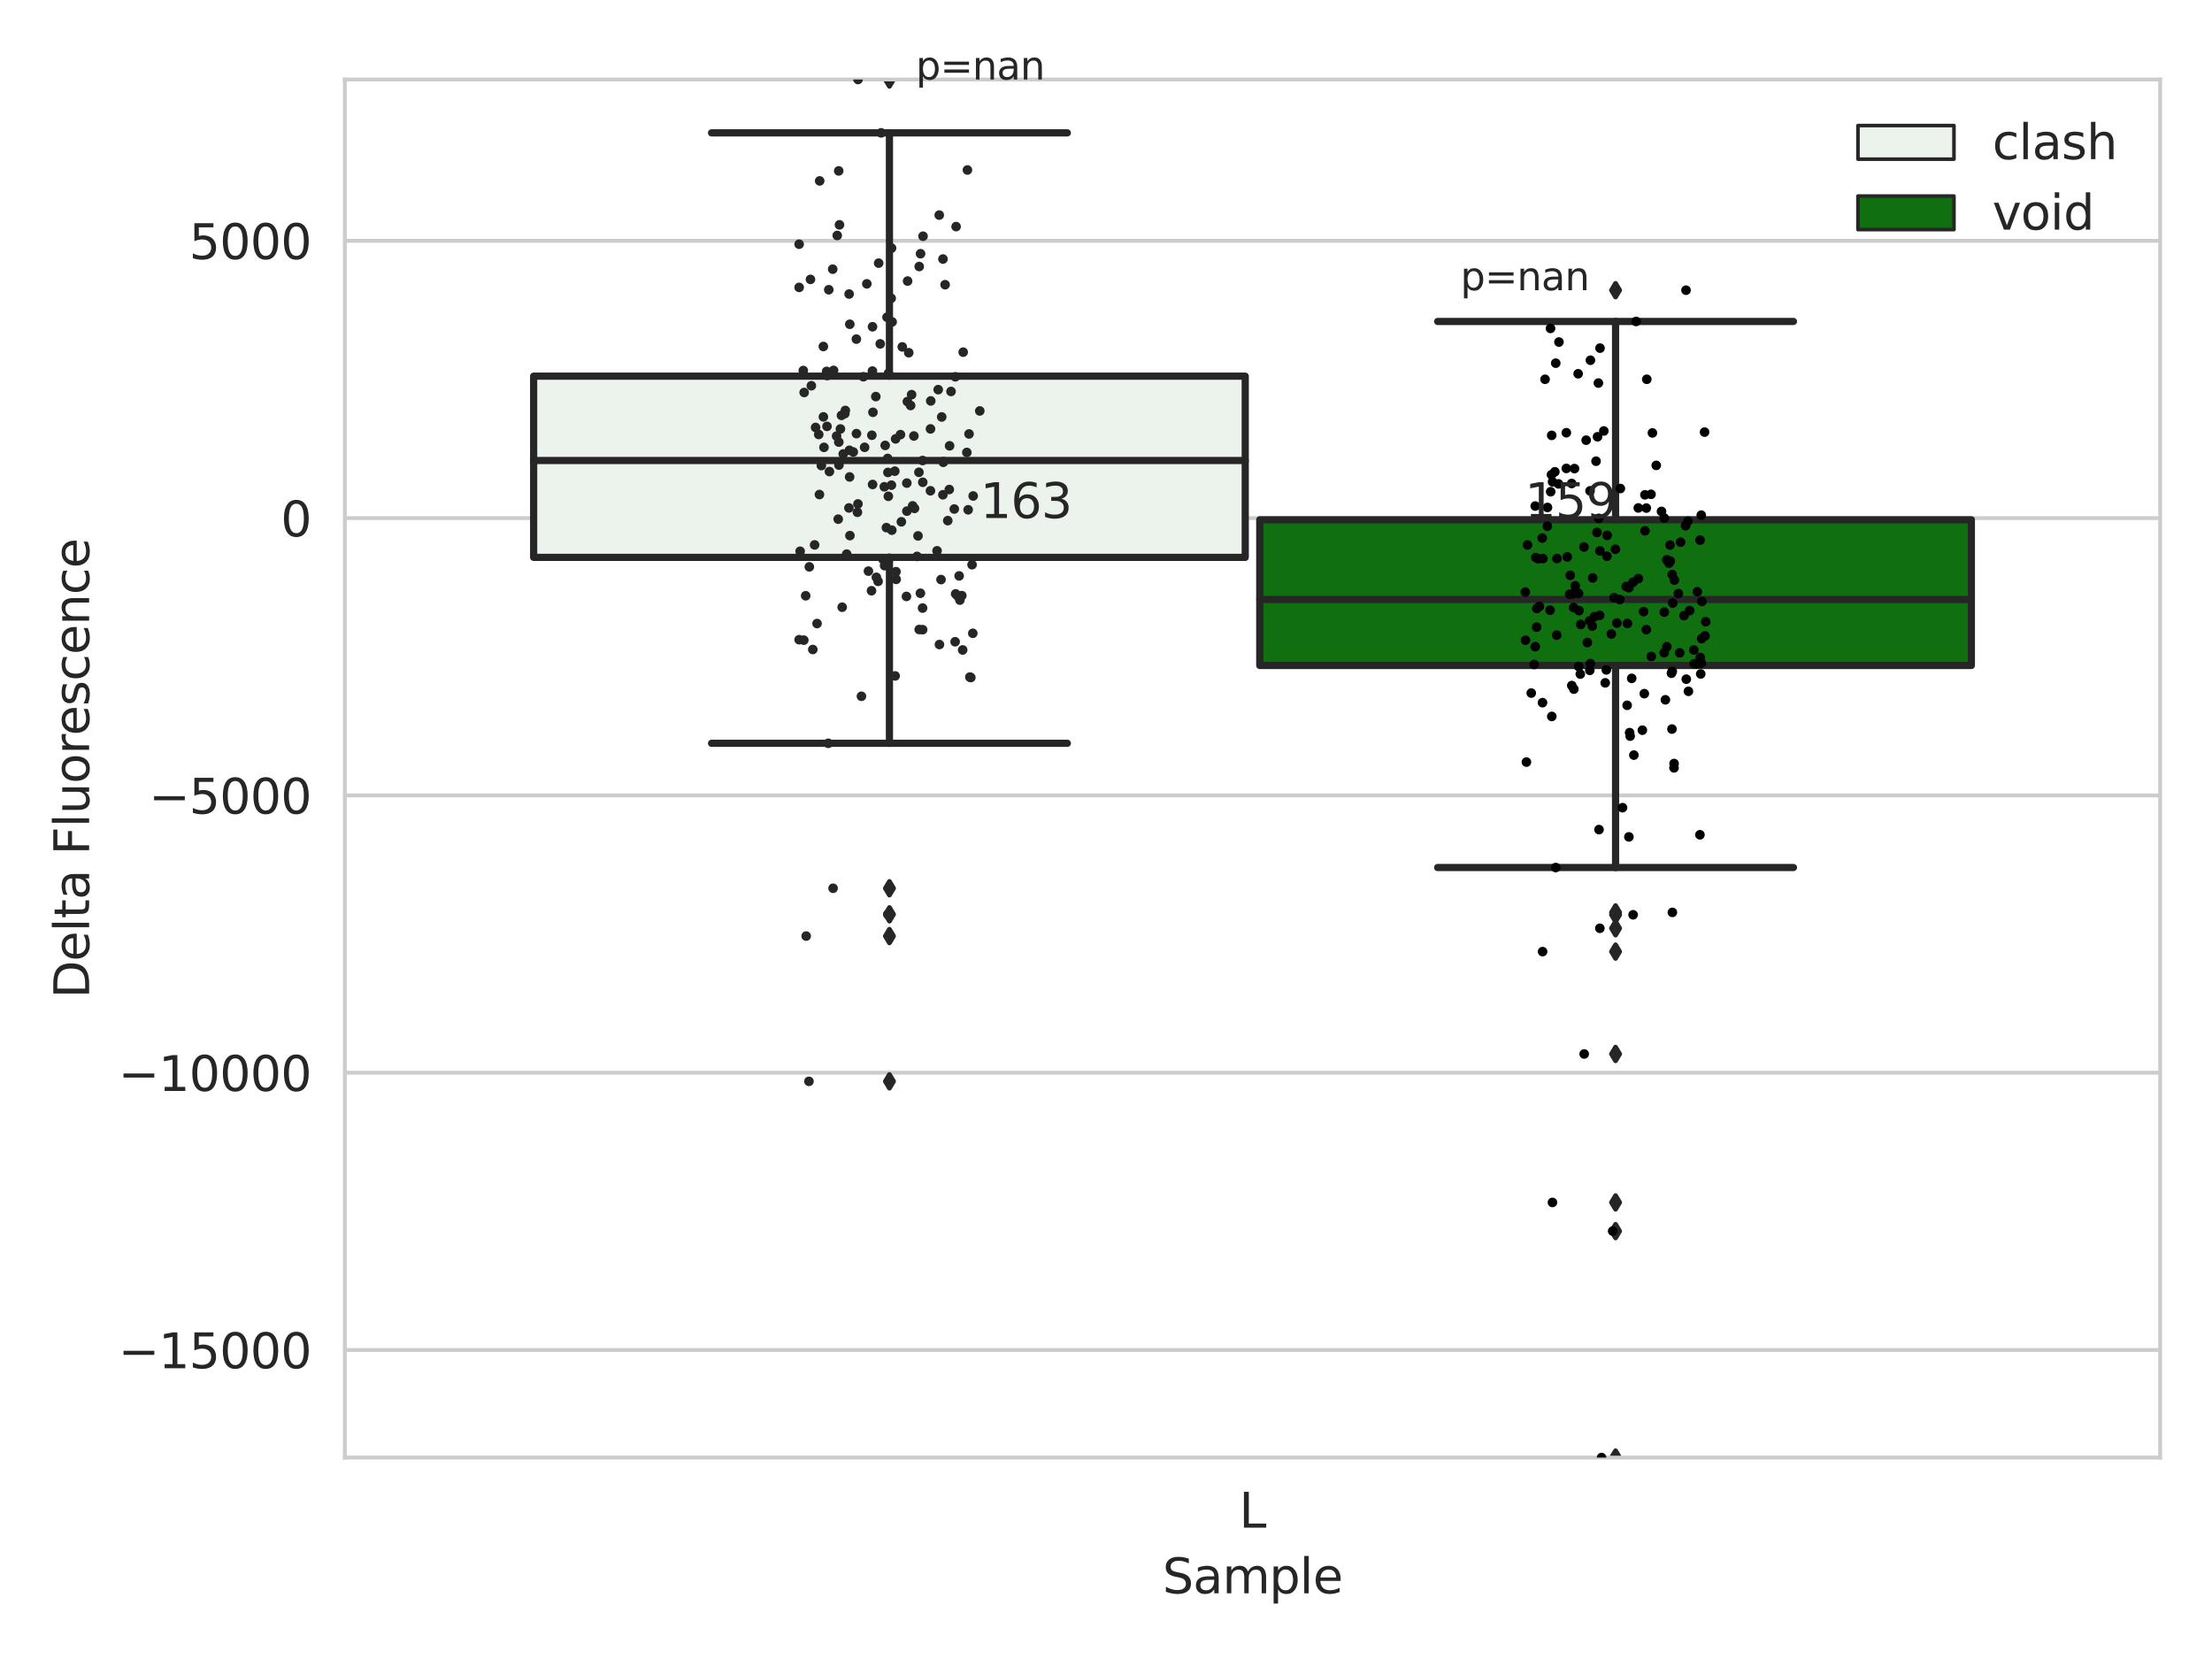 <?xml version="1.0" encoding="utf-8" standalone="no"?>
<!DOCTYPE svg PUBLIC "-//W3C//DTD SVG 1.1//EN"
  "http://www.w3.org/Graphics/SVG/1.1/DTD/svg11.dtd">
<svg xmlns:xlink="http://www.w3.org/1999/xlink" width="460.8pt" height="345.6pt" viewBox="0 0 460.8 345.6" xmlns="http://www.w3.org/2000/svg" version="1.1">
 <defs>
  <style type="text/css">*{stroke-linejoin: round; stroke-linecap: butt}</style>
 </defs>
 <g id="figure_1">
  <g id="patch_1">
   <path d="M 0 345.6 
L 460.8 345.6 
L 460.8 0 
L 0 0 
z
" style="fill: #ffffff"/>
  </g>
  <g id="axes_1">
   <g id="patch_2">
    <path d="M 71.84 303.64 
L 450 303.64 
L 450 16.561 
L 71.84 16.561 
z
" style="fill: #ffffff"/>
   </g>
   <g id="matplotlib.axis_1">
    <g id="xtick_1">
     <g id="text_1">
      <!-- L -->
      <g style="fill: #262626" transform="translate(258.134 318.238)scale(0.1 -0.1)">
       <defs>
        <path id="DejaVuSans-4c" d="M 628 4666 
L 1259 4666 
L 1259 531 
L 3531 531 
L 3531 0 
L 628 0 
L 628 4666 
z
" transform="scale(0.016)"/>
       </defs>
       <use xlink:href="#DejaVuSans-4c"/>
      </g>
     </g>
    </g>
    <g id="text_2">
     <!-- Sample -->
     <g style="fill: #262626" transform="translate(242.172 331.917)scale(0.1 -0.1)">
      <defs>
       <path id="DejaVuSans-53" d="M 3425 4513 
L 3425 3897 
Q 3066 4069 2747 4153 
Q 2428 4238 2131 4238 
Q 1616 4238 1336 4038 
Q 1056 3838 1056 3469 
Q 1056 3159 1242 3001 
Q 1428 2844 1947 2747 
L 2328 2669 
Q 3034 2534 3370 2195 
Q 3706 1856 3706 1288 
Q 3706 609 3251 259 
Q 2797 -91 1919 -91 
Q 1588 -91 1214 -16 
Q 841 59 441 206 
L 441 856 
Q 825 641 1194 531 
Q 1563 422 1919 422 
Q 2459 422 2753 634 
Q 3047 847 3047 1241 
Q 3047 1584 2836 1778 
Q 2625 1972 2144 2069 
L 1759 2144 
Q 1053 2284 737 2584 
Q 422 2884 422 3419 
Q 422 4038 858 4394 
Q 1294 4750 2059 4750 
Q 2388 4750 2728 4690 
Q 3069 4631 3425 4513 
z
" transform="scale(0.016)"/>
       <path id="DejaVuSans-61" d="M 2194 1759 
Q 1497 1759 1228 1600 
Q 959 1441 959 1056 
Q 959 750 1161 570 
Q 1363 391 1709 391 
Q 2188 391 2477 730 
Q 2766 1069 2766 1631 
L 2766 1759 
L 2194 1759 
z
M 3341 1997 
L 3341 0 
L 2766 0 
L 2766 531 
Q 2569 213 2275 61 
Q 1981 -91 1556 -91 
Q 1019 -91 701 211 
Q 384 513 384 1019 
Q 384 1609 779 1909 
Q 1175 2209 1959 2209 
L 2766 2209 
L 2766 2266 
Q 2766 2663 2505 2880 
Q 2244 3097 1772 3097 
Q 1472 3097 1187 3025 
Q 903 2953 641 2809 
L 641 3341 
Q 956 3463 1253 3523 
Q 1550 3584 1831 3584 
Q 2591 3584 2966 3190 
Q 3341 2797 3341 1997 
z
" transform="scale(0.016)"/>
       <path id="DejaVuSans-6d" d="M 3328 2828 
Q 3544 3216 3844 3400 
Q 4144 3584 4550 3584 
Q 5097 3584 5394 3201 
Q 5691 2819 5691 2113 
L 5691 0 
L 5113 0 
L 5113 2094 
Q 5113 2597 4934 2840 
Q 4756 3084 4391 3084 
Q 3944 3084 3684 2787 
Q 3425 2491 3425 1978 
L 3425 0 
L 2847 0 
L 2847 2094 
Q 2847 2600 2669 2842 
Q 2491 3084 2119 3084 
Q 1678 3084 1418 2786 
Q 1159 2488 1159 1978 
L 1159 0 
L 581 0 
L 581 3500 
L 1159 3500 
L 1159 2956 
Q 1356 3278 1631 3431 
Q 1906 3584 2284 3584 
Q 2666 3584 2933 3390 
Q 3200 3197 3328 2828 
z
" transform="scale(0.016)"/>
       <path id="DejaVuSans-70" d="M 1159 525 
L 1159 -1331 
L 581 -1331 
L 581 3500 
L 1159 3500 
L 1159 2969 
Q 1341 3281 1617 3432 
Q 1894 3584 2278 3584 
Q 2916 3584 3314 3078 
Q 3713 2572 3713 1747 
Q 3713 922 3314 415 
Q 2916 -91 2278 -91 
Q 1894 -91 1617 61 
Q 1341 213 1159 525 
z
M 3116 1747 
Q 3116 2381 2855 2742 
Q 2594 3103 2138 3103 
Q 1681 3103 1420 2742 
Q 1159 2381 1159 1747 
Q 1159 1113 1420 752 
Q 1681 391 2138 391 
Q 2594 391 2855 752 
Q 3116 1113 3116 1747 
z
" transform="scale(0.016)"/>
       <path id="DejaVuSans-6c" d="M 603 4863 
L 1178 4863 
L 1178 0 
L 603 0 
L 603 4863 
z
" transform="scale(0.016)"/>
       <path id="DejaVuSans-65" d="M 3597 1894 
L 3597 1613 
L 953 1613 
Q 991 1019 1311 708 
Q 1631 397 2203 397 
Q 2534 397 2845 478 
Q 3156 559 3463 722 
L 3463 178 
Q 3153 47 2828 -22 
Q 2503 -91 2169 -91 
Q 1331 -91 842 396 
Q 353 884 353 1716 
Q 353 2575 817 3079 
Q 1281 3584 2069 3584 
Q 2775 3584 3186 3129 
Q 3597 2675 3597 1894 
z
M 3022 2063 
Q 3016 2534 2758 2815 
Q 2500 3097 2075 3097 
Q 1594 3097 1305 2825 
Q 1016 2553 972 2059 
L 3022 2063 
z
" transform="scale(0.016)"/>
      </defs>
      <use xlink:href="#DejaVuSans-53"/>
      <use xlink:href="#DejaVuSans-61" x="63.477"/>
      <use xlink:href="#DejaVuSans-6d" x="124.756"/>
      <use xlink:href="#DejaVuSans-70" x="222.168"/>
      <use xlink:href="#DejaVuSans-6c" x="285.645"/>
      <use xlink:href="#DejaVuSans-65" x="313.428"/>
     </g>
    </g>
   </g>
   <g id="matplotlib.axis_2">
    <g id="ytick_1">
     <g id="line2d_1">
      <path d="M 71.84 281.229 
L 450 281.229 
" clip-path="url(#p1e2eade14c)" style="fill: none; stroke: #cccccc; stroke-width: 0.8; stroke-linecap: round"/>
     </g>
     <g id="text_3">
      <!-- −15000 -->
      <g style="fill: #262626" transform="translate(24.648 285.028)scale(0.1 -0.1)">
       <defs>
        <path id="DejaVuSans-2212" d="M 678 2272 
L 4684 2272 
L 4684 1741 
L 678 1741 
L 678 2272 
z
" transform="scale(0.016)"/>
        <path id="DejaVuSans-31" d="M 794 531 
L 1825 531 
L 1825 4091 
L 703 3866 
L 703 4441 
L 1819 4666 
L 2450 4666 
L 2450 531 
L 3481 531 
L 3481 0 
L 794 0 
L 794 531 
z
" transform="scale(0.016)"/>
        <path id="DejaVuSans-35" d="M 691 4666 
L 3169 4666 
L 3169 4134 
L 1269 4134 
L 1269 2991 
Q 1406 3038 1543 3061 
Q 1681 3084 1819 3084 
Q 2600 3084 3056 2656 
Q 3513 2228 3513 1497 
Q 3513 744 3044 326 
Q 2575 -91 1722 -91 
Q 1428 -91 1123 -41 
Q 819 9 494 109 
L 494 744 
Q 775 591 1075 516 
Q 1375 441 1709 441 
Q 2250 441 2565 725 
Q 2881 1009 2881 1497 
Q 2881 1984 2565 2268 
Q 2250 2553 1709 2553 
Q 1456 2553 1204 2497 
Q 953 2441 691 2322 
L 691 4666 
z
" transform="scale(0.016)"/>
        <path id="DejaVuSans-30" d="M 2034 4250 
Q 1547 4250 1301 3770 
Q 1056 3291 1056 2328 
Q 1056 1369 1301 889 
Q 1547 409 2034 409 
Q 2525 409 2770 889 
Q 3016 1369 3016 2328 
Q 3016 3291 2770 3770 
Q 2525 4250 2034 4250 
z
M 2034 4750 
Q 2819 4750 3233 4129 
Q 3647 3509 3647 2328 
Q 3647 1150 3233 529 
Q 2819 -91 2034 -91 
Q 1250 -91 836 529 
Q 422 1150 422 2328 
Q 422 3509 836 4129 
Q 1250 4750 2034 4750 
z
" transform="scale(0.016)"/>
       </defs>
       <use xlink:href="#DejaVuSans-2212"/>
       <use xlink:href="#DejaVuSans-31" x="83.789"/>
       <use xlink:href="#DejaVuSans-35" x="147.412"/>
       <use xlink:href="#DejaVuSans-30" x="211.035"/>
       <use xlink:href="#DejaVuSans-30" x="274.658"/>
       <use xlink:href="#DejaVuSans-30" x="338.281"/>
      </g>
     </g>
    </g>
    <g id="ytick_2">
     <g id="line2d_2">
      <path d="M 71.84 223.464 
L 450 223.464 
" clip-path="url(#p1e2eade14c)" style="fill: none; stroke: #cccccc; stroke-width: 0.8; stroke-linecap: round"/>
     </g>
     <g id="text_4">
      <!-- −10000 -->
      <g style="fill: #262626" transform="translate(24.648 227.263)scale(0.1 -0.1)">
       <use xlink:href="#DejaVuSans-2212"/>
       <use xlink:href="#DejaVuSans-31" x="83.789"/>
       <use xlink:href="#DejaVuSans-30" x="147.412"/>
       <use xlink:href="#DejaVuSans-30" x="211.035"/>
       <use xlink:href="#DejaVuSans-30" x="274.658"/>
       <use xlink:href="#DejaVuSans-30" x="338.281"/>
      </g>
     </g>
    </g>
    <g id="ytick_3">
     <g id="line2d_3">
      <path d="M 71.84 165.698 
L 450 165.698 
" clip-path="url(#p1e2eade14c)" style="fill: none; stroke: #cccccc; stroke-width: 0.8; stroke-linecap: round"/>
     </g>
     <g id="text_5">
      <!-- −5000 -->
      <g style="fill: #262626" transform="translate(31.01 169.498)scale(0.1 -0.1)">
       <use xlink:href="#DejaVuSans-2212"/>
       <use xlink:href="#DejaVuSans-35" x="83.789"/>
       <use xlink:href="#DejaVuSans-30" x="147.412"/>
       <use xlink:href="#DejaVuSans-30" x="211.035"/>
       <use xlink:href="#DejaVuSans-30" x="274.658"/>
      </g>
     </g>
    </g>
    <g id="ytick_4">
     <g id="line2d_4">
      <path d="M 71.84 107.933 
L 450 107.933 
" clip-path="url(#p1e2eade14c)" style="fill: none; stroke: #cccccc; stroke-width: 0.8; stroke-linecap: round"/>
     </g>
     <g id="text_6">
      <!-- 0 -->
      <g style="fill: #262626" transform="translate(58.477 111.732)scale(0.1 -0.1)">
       <use xlink:href="#DejaVuSans-30"/>
      </g>
     </g>
    </g>
    <g id="ytick_5">
     <g id="line2d_5">
      <path d="M 71.84 50.168 
L 450 50.168 
" clip-path="url(#p1e2eade14c)" style="fill: none; stroke: #cccccc; stroke-width: 0.8; stroke-linecap: round"/>
     </g>
     <g id="text_7">
      <!-- 5000 -->
      <g style="fill: #262626" transform="translate(39.39 53.967)scale(0.1 -0.1)">
       <use xlink:href="#DejaVuSans-35"/>
       <use xlink:href="#DejaVuSans-30" x="63.623"/>
       <use xlink:href="#DejaVuSans-30" x="127.246"/>
       <use xlink:href="#DejaVuSans-30" x="190.869"/>
      </g>
     </g>
    </g>
    <g id="text_8">
     <!-- Delta Fluorescence -->
     <g style="fill: #262626" transform="translate(18.568 207.967)rotate(-90)scale(0.1 -0.1)">
      <defs>
       <path id="DejaVuSans-44" d="M 1259 4147 
L 1259 519 
L 2022 519 
Q 2988 519 3436 956 
Q 3884 1394 3884 2338 
Q 3884 3275 3436 3711 
Q 2988 4147 2022 4147 
L 1259 4147 
z
M 628 4666 
L 1925 4666 
Q 3281 4666 3915 4102 
Q 4550 3538 4550 2338 
Q 4550 1131 3912 565 
Q 3275 0 1925 0 
L 628 0 
L 628 4666 
z
" transform="scale(0.016)"/>
       <path id="DejaVuSans-74" d="M 1172 4494 
L 1172 3500 
L 2356 3500 
L 2356 3053 
L 1172 3053 
L 1172 1153 
Q 1172 725 1289 603 
Q 1406 481 1766 481 
L 2356 481 
L 2356 0 
L 1766 0 
Q 1100 0 847 248 
Q 594 497 594 1153 
L 594 3053 
L 172 3053 
L 172 3500 
L 594 3500 
L 594 4494 
L 1172 4494 
z
" transform="scale(0.016)"/>
       <path id="DejaVuSans-20" transform="scale(0.016)"/>
       <path id="DejaVuSans-46" d="M 628 4666 
L 3309 4666 
L 3309 4134 
L 1259 4134 
L 1259 2759 
L 3109 2759 
L 3109 2228 
L 1259 2228 
L 1259 0 
L 628 0 
L 628 4666 
z
" transform="scale(0.016)"/>
       <path id="DejaVuSans-75" d="M 544 1381 
L 544 3500 
L 1119 3500 
L 1119 1403 
Q 1119 906 1312 657 
Q 1506 409 1894 409 
Q 2359 409 2629 706 
Q 2900 1003 2900 1516 
L 2900 3500 
L 3475 3500 
L 3475 0 
L 2900 0 
L 2900 538 
Q 2691 219 2414 64 
Q 2138 -91 1772 -91 
Q 1169 -91 856 284 
Q 544 659 544 1381 
z
M 1991 3584 
L 1991 3584 
z
" transform="scale(0.016)"/>
       <path id="DejaVuSans-6f" d="M 1959 3097 
Q 1497 3097 1228 2736 
Q 959 2375 959 1747 
Q 959 1119 1226 758 
Q 1494 397 1959 397 
Q 2419 397 2687 759 
Q 2956 1122 2956 1747 
Q 2956 2369 2687 2733 
Q 2419 3097 1959 3097 
z
M 1959 3584 
Q 2709 3584 3137 3096 
Q 3566 2609 3566 1747 
Q 3566 888 3137 398 
Q 2709 -91 1959 -91 
Q 1206 -91 779 398 
Q 353 888 353 1747 
Q 353 2609 779 3096 
Q 1206 3584 1959 3584 
z
" transform="scale(0.016)"/>
       <path id="DejaVuSans-72" d="M 2631 2963 
Q 2534 3019 2420 3045 
Q 2306 3072 2169 3072 
Q 1681 3072 1420 2755 
Q 1159 2438 1159 1844 
L 1159 0 
L 581 0 
L 581 3500 
L 1159 3500 
L 1159 2956 
Q 1341 3275 1631 3429 
Q 1922 3584 2338 3584 
Q 2397 3584 2469 3576 
Q 2541 3569 2628 3553 
L 2631 2963 
z
" transform="scale(0.016)"/>
       <path id="DejaVuSans-73" d="M 2834 3397 
L 2834 2853 
Q 2591 2978 2328 3040 
Q 2066 3103 1784 3103 
Q 1356 3103 1142 2972 
Q 928 2841 928 2578 
Q 928 2378 1081 2264 
Q 1234 2150 1697 2047 
L 1894 2003 
Q 2506 1872 2764 1633 
Q 3022 1394 3022 966 
Q 3022 478 2636 193 
Q 2250 -91 1575 -91 
Q 1294 -91 989 -36 
Q 684 19 347 128 
L 347 722 
Q 666 556 975 473 
Q 1284 391 1588 391 
Q 1994 391 2212 530 
Q 2431 669 2431 922 
Q 2431 1156 2273 1281 
Q 2116 1406 1581 1522 
L 1381 1569 
Q 847 1681 609 1914 
Q 372 2147 372 2553 
Q 372 3047 722 3315 
Q 1072 3584 1716 3584 
Q 2034 3584 2315 3537 
Q 2597 3491 2834 3397 
z
" transform="scale(0.016)"/>
       <path id="DejaVuSans-63" d="M 3122 3366 
L 3122 2828 
Q 2878 2963 2633 3030 
Q 2388 3097 2138 3097 
Q 1578 3097 1268 2742 
Q 959 2388 959 1747 
Q 959 1106 1268 751 
Q 1578 397 2138 397 
Q 2388 397 2633 464 
Q 2878 531 3122 666 
L 3122 134 
Q 2881 22 2623 -34 
Q 2366 -91 2075 -91 
Q 1284 -91 818 406 
Q 353 903 353 1747 
Q 353 2603 823 3093 
Q 1294 3584 2113 3584 
Q 2378 3584 2631 3529 
Q 2884 3475 3122 3366 
z
" transform="scale(0.016)"/>
       <path id="DejaVuSans-6e" d="M 3513 2113 
L 3513 0 
L 2938 0 
L 2938 2094 
Q 2938 2591 2744 2837 
Q 2550 3084 2163 3084 
Q 1697 3084 1428 2787 
Q 1159 2491 1159 1978 
L 1159 0 
L 581 0 
L 581 3500 
L 1159 3500 
L 1159 2956 
Q 1366 3272 1645 3428 
Q 1925 3584 2291 3584 
Q 2894 3584 3203 3211 
Q 3513 2838 3513 2113 
z
" transform="scale(0.016)"/>
      </defs>
      <use xlink:href="#DejaVuSans-44"/>
      <use xlink:href="#DejaVuSans-65" x="77.002"/>
      <use xlink:href="#DejaVuSans-6c" x="138.525"/>
      <use xlink:href="#DejaVuSans-74" x="166.309"/>
      <use xlink:href="#DejaVuSans-61" x="205.518"/>
      <use xlink:href="#DejaVuSans-20" x="266.797"/>
      <use xlink:href="#DejaVuSans-46" x="298.584"/>
      <use xlink:href="#DejaVuSans-6c" x="356.104"/>
      <use xlink:href="#DejaVuSans-75" x="383.887"/>
      <use xlink:href="#DejaVuSans-6f" x="447.266"/>
      <use xlink:href="#DejaVuSans-72" x="508.447"/>
      <use xlink:href="#DejaVuSans-65" x="547.311"/>
      <use xlink:href="#DejaVuSans-73" x="608.834"/>
      <use xlink:href="#DejaVuSans-63" x="660.934"/>
      <use xlink:href="#DejaVuSans-65" x="715.914"/>
      <use xlink:href="#DejaVuSans-6e" x="777.438"/>
      <use xlink:href="#DejaVuSans-63" x="840.816"/>
      <use xlink:href="#DejaVuSans-65" x="895.797"/>
     </g>
    </g>
   </g>
   <g id="patch_3">
    <path d="M 111.169 116.107 
L 259.407 116.107 
L 259.407 78.358 
L 111.169 78.358 
L 111.169 116.107 
z
" clip-path="url(#p1e2eade14c)" style="fill: #ecf2ec; stroke: #262626; stroke-width: 1.5; stroke-linejoin: miter"/>
   </g>
   <g id="patch_4">
    <path d="M 262.433 138.633 
L 410.671 138.633 
L 410.671 108.278 
L 262.433 108.278 
L 262.433 138.633 
z
" clip-path="url(#p1e2eade14c)" style="fill: #107010; stroke: #262626; stroke-width: 1.5; stroke-linejoin: miter"/>
   </g>
   <g id="patch_5">
    <path d="M 260.92 107.933 
L 260.92 107.933 
L 260.92 107.933 
L 260.92 107.933 
z
" clip-path="url(#p1e2eade14c)" style="fill: #ecf2ec; stroke: #262626; stroke-width: 0.75; stroke-linejoin: miter"/>
   </g>
   <g id="patch_6">
    <path d="M 260.92 107.933 
L 260.92 107.933 
L 260.92 107.933 
L 260.92 107.933 
z
" clip-path="url(#p1e2eade14c)" style="fill: #107010; stroke: #262626; stroke-width: 0.75; stroke-linejoin: miter"/>
   </g>
   <g id="PathCollection_1"/>
   <g id="PathCollection_2"/>
   <g id="line2d_6">
    <path d="M 185.288 116.107 
L 185.288 154.842 
" clip-path="url(#p1e2eade14c)" style="fill: none; stroke: #262626; stroke-width: 1.5; stroke-linecap: round"/>
   </g>
   <g id="line2d_7">
    <path d="M 185.288 78.358 
L 185.288 27.679 
" clip-path="url(#p1e2eade14c)" style="fill: none; stroke: #262626; stroke-width: 1.5; stroke-linecap: round"/>
   </g>
   <g id="line2d_8">
    <path d="M 148.228 154.842 
L 222.348 154.842 
" clip-path="url(#p1e2eade14c)" style="fill: none; stroke: #262626; stroke-width: 1.5; stroke-linecap: round"/>
   </g>
   <g id="line2d_9">
    <path d="M 148.228 27.679 
L 222.348 27.679 
" clip-path="url(#p1e2eade14c)" style="fill: none; stroke: #262626; stroke-width: 1.5; stroke-linecap: round"/>
   </g>
   <g id="line2d_10">
    <defs>
     <path id="m7d82251349" d="M -0 1.414 
L 0.849 0 
L 0 -1.414 
L -0.849 -0 
z
" style="stroke: #262626; stroke-linejoin: miter"/>
    </defs>
    <g clip-path="url(#p1e2eade14c)">
     <use xlink:href="#m7d82251349" x="185.288" y="190.47" style="fill: #262626; stroke: #262626; stroke-linejoin: miter"/>
     <use xlink:href="#m7d82251349" x="185.288" y="185.042" style="fill: #262626; stroke: #262626; stroke-linejoin: miter"/>
     <use xlink:href="#m7d82251349" x="185.288" y="225.264" style="fill: #262626; stroke: #262626; stroke-linejoin: miter"/>
     <use xlink:href="#m7d82251349" x="185.288" y="195.002" style="fill: #262626; stroke: #262626; stroke-linejoin: miter"/>
     <use xlink:href="#m7d82251349" x="185.288" y="16.561" style="fill: #262626; stroke: #262626; stroke-linejoin: miter"/>
    </g>
   </g>
   <g id="line2d_11">
    <path d="M 336.552 138.633 
L 336.552 180.722 
" clip-path="url(#p1e2eade14c)" style="fill: none; stroke: #262626; stroke-width: 1.5; stroke-linecap: round"/>
   </g>
   <g id="line2d_12">
    <path d="M 336.552 108.278 
L 336.552 66.964 
" clip-path="url(#p1e2eade14c)" style="fill: none; stroke: #262626; stroke-width: 1.5; stroke-linecap: round"/>
   </g>
   <g id="line2d_13">
    <path d="M 299.492 180.722 
L 373.612 180.722 
" clip-path="url(#p1e2eade14c)" style="fill: none; stroke: #262626; stroke-width: 1.5; stroke-linecap: round"/>
   </g>
   <g id="line2d_14">
    <path d="M 299.492 66.964 
L 373.612 66.964 
" clip-path="url(#p1e2eade14c)" style="fill: none; stroke: #262626; stroke-width: 1.5; stroke-linecap: round"/>
   </g>
   <g id="line2d_15">
    <g clip-path="url(#p1e2eade14c)">
     <use xlink:href="#m7d82251349" x="336.552" y="193.377" style="fill: #262626; stroke: #262626; stroke-linejoin: miter"/>
     <use xlink:href="#m7d82251349" x="336.552" y="198.238" style="fill: #262626; stroke: #262626; stroke-linejoin: miter"/>
     <use xlink:href="#m7d82251349" x="336.552" y="190.569" style="fill: #262626; stroke: #262626; stroke-linejoin: miter"/>
     <use xlink:href="#m7d82251349" x="336.552" y="250.489" style="fill: #262626; stroke: #262626; stroke-linejoin: miter"/>
     <use xlink:href="#m7d82251349" x="336.552" y="190.068" style="fill: #262626; stroke: #262626; stroke-linejoin: miter"/>
     <use xlink:href="#m7d82251349" x="336.552" y="303.64" style="fill: #262626; stroke: #262626; stroke-linejoin: miter"/>
     <use xlink:href="#m7d82251349" x="336.552" y="256.465" style="fill: #262626; stroke: #262626; stroke-linejoin: miter"/>
     <use xlink:href="#m7d82251349" x="336.552" y="219.561" style="fill: #262626; stroke: #262626; stroke-linejoin: miter"/>
     <use xlink:href="#m7d82251349" x="336.552" y="60.454" style="fill: #262626; stroke: #262626; stroke-linejoin: miter"/>
    </g>
   </g>
   <g id="line2d_16">
    <path d="M 111.169 95.934 
L 259.407 95.934 
" clip-path="url(#p1e2eade14c)" style="fill: none; stroke: #262626; stroke-width: 1.5; stroke-linecap: round"/>
   </g>
   <g id="line2d_17">
    <path d="M 262.433 124.884 
L 410.671 124.884 
" clip-path="url(#p1e2eade14c)" style="fill: none; stroke: #262626; stroke-width: 1.5; stroke-linecap: round"/>
   </g>
   <g id="patch_7">
    <path d="M 71.84 303.64 
L 71.84 16.561 
" style="fill: none; stroke: #cccccc; stroke-width: 0.8; stroke-linejoin: miter; stroke-linecap: square"/>
   </g>
   <g id="patch_8">
    <path d="M 450 303.64 
L 450 16.561 
" style="fill: none; stroke: #cccccc; stroke-width: 0.8; stroke-linejoin: miter; stroke-linecap: square"/>
   </g>
   <g id="patch_9">
    <path d="M 71.84 303.64 
L 450 303.64 
" style="fill: none; stroke: #cccccc; stroke-width: 0.8; stroke-linejoin: miter; stroke-linecap: square"/>
   </g>
   <g id="patch_10">
    <path d="M 71.84 16.561 
L 450 16.561 
" style="fill: none; stroke: #cccccc; stroke-width: 0.8; stroke-linejoin: miter; stroke-linecap: square"/>
   </g>
   <g id="PathCollection_3">
    <defs>
     <path id="C0_0_e986fba8bc" d="M 0 1 
C 0.265 1 0.52 0.895 0.707 0.707 
C 0.895 0.52 1 0.265 1 -0 
C 1 -0.265 0.895 -0.52 0.707 -0.707 
C 0.52 -0.895 0.265 -1 0 -1 
C -0.265 -1 -0.52 -0.895 -0.707 -0.707 
C -0.895 -0.52 -1 -0.265 -1 0 
C -1 0.265 -0.895 0.52 -0.707 0.707 
C -0.52 0.895 -0.265 1 0 1 
z
"/>
    </defs>
    <g clip-path="url(#p1e2eade14c)">
     <use xlink:href="#C0_0_e986fba8bc" x="200.542" y="135.396" style="fill: #262626"/>
    </g>
    <g clip-path="url(#p1e2eade14c)">
     <use xlink:href="#C0_0_e986fba8bc" x="199.014" y="78.493" style="fill: #262626"/>
    </g>
    <g clip-path="url(#p1e2eade14c)">
     <use xlink:href="#C0_0_e986fba8bc" x="180.577" y="59.126" style="fill: #262626"/>
    </g>
    <g clip-path="url(#p1e2eade14c)">
     <use xlink:href="#C0_0_e986fba8bc" x="167.451" y="133.357" style="fill: #262626"/>
    </g>
    <g clip-path="url(#p1e2eade14c)">
     <use xlink:href="#C0_0_e986fba8bc" x="191.735" y="123.588" style="fill: #262626"/>
    </g>
    <g clip-path="url(#p1e2eade14c)">
     <use xlink:href="#C0_0_e986fba8bc" x="166.683" y="114.838" style="fill: #262626"/>
    </g>
    <g clip-path="url(#p1e2eade14c)">
     <use xlink:href="#C0_0_e986fba8bc" x="195.204" y="114.745" style="fill: #262626"/>
    </g>
    <g clip-path="url(#p1e2eade14c)">
     <use xlink:href="#C0_0_e986fba8bc" x="175.294" y="86.535" style="fill: #262626"/>
    </g>
    <g clip-path="url(#p1e2eade14c)">
     <use xlink:href="#C0_0_e986fba8bc" x="189.022" y="83.656" style="fill: #262626"/>
    </g>
    <g clip-path="url(#p1e2eade14c)">
     <use xlink:href="#C0_0_e986fba8bc" x="185.849" y="67.062" style="fill: #262626"/>
    </g>
    <g clip-path="url(#p1e2eade14c)">
     <use xlink:href="#C0_0_e986fba8bc" x="166.475" y="133.261" style="fill: #262626"/>
    </g>
    <g clip-path="url(#p1e2eade14c)">
     <use xlink:href="#C0_0_e986fba8bc" x="172.785" y="98.237" style="fill: #262626"/>
    </g>
    <g clip-path="url(#p1e2eade14c)">
     <use xlink:href="#C0_0_e986fba8bc" x="189.07" y="58.55" style="fill: #262626"/>
    </g>
    <g clip-path="url(#p1e2eade14c)">
     <use xlink:href="#C0_0_e986fba8bc" x="200.648" y="73.36" style="fill: #262626"/>
    </g>
    <g clip-path="url(#p1e2eade14c)">
     <use xlink:href="#C0_0_e986fba8bc" x="196.885" y="59.307" style="fill: #262626"/>
    </g>
    <g clip-path="url(#p1e2eade14c)">
     <use xlink:href="#C0_0_e986fba8bc" x="195.706" y="134.267" style="fill: #262626"/>
    </g>
    <g clip-path="url(#p1e2eade14c)">
     <use xlink:href="#C0_0_e986fba8bc" x="188.92" y="106.475" style="fill: #262626"/>
    </g>
    <g clip-path="url(#p1e2eade14c)">
     <use xlink:href="#C0_0_e986fba8bc" x="185.088" y="77.751" style="fill: #262626"/>
    </g>
    <g clip-path="url(#p1e2eade14c)">
     <use xlink:href="#C0_0_e986fba8bc" x="172.65" y="60.358" style="fill: #262626"/>
    </g>
    <g clip-path="url(#p1e2eade14c)">
     <use xlink:href="#C0_0_e986fba8bc" x="199.172" y="47.205" style="fill: #262626"/>
    </g>
    <g clip-path="url(#p1e2eade14c)">
     <use xlink:href="#C0_0_e986fba8bc" x="195.445" y="81.17" style="fill: #262626"/>
    </g>
    <g clip-path="url(#p1e2eade14c)">
     <use xlink:href="#C0_0_e986fba8bc" x="168.834" y="58.203" style="fill: #262626"/>
    </g>
    <g clip-path="url(#p1e2eade14c)">
     <use xlink:href="#C0_0_e986fba8bc" x="184.951" y="190.47" style="fill: #262626"/>
    </g>
    <g clip-path="url(#p1e2eade14c)">
     <use xlink:href="#C0_0_e986fba8bc" x="184.97" y="98.417" style="fill: #262626"/>
    </g>
    <g clip-path="url(#p1e2eade14c)">
     <use xlink:href="#C0_0_e986fba8bc" x="173.547" y="185.042" style="fill: #262626"/>
    </g>
    <g clip-path="url(#p1e2eade14c)">
     <use xlink:href="#C0_0_e986fba8bc" x="183.959" y="116.53" style="fill: #262626"/>
    </g>
    <g clip-path="url(#p1e2eade14c)">
     <use xlink:href="#C0_0_e986fba8bc" x="175.997" y="86.167" style="fill: #262626"/>
    </g>
    <g clip-path="url(#p1e2eade14c)">
     <use xlink:href="#C0_0_e986fba8bc" x="196.031" y="120.735" style="fill: #262626"/>
    </g>
    <g clip-path="url(#p1e2eade14c)">
     <use xlink:href="#C0_0_e986fba8bc" x="202.5" y="117.643" style="fill: #262626"/>
    </g>
    <g clip-path="url(#p1e2eade14c)">
     <use xlink:href="#C0_0_e986fba8bc" x="199.961" y="125.012" style="fill: #262626"/>
    </g>
    <g clip-path="url(#p1e2eade14c)">
     <use xlink:href="#C0_0_e986fba8bc" x="196.497" y="96.304" style="fill: #262626"/>
    </g>
    <g clip-path="url(#p1e2eade14c)">
     <use xlink:href="#C0_0_e986fba8bc" x="177.754" y="94.158" style="fill: #262626"/>
    </g>
    <g clip-path="url(#p1e2eade14c)">
     <use xlink:href="#C0_0_e986fba8bc" x="202.039" y="141.046" style="fill: #262626"/>
    </g>
    <g clip-path="url(#p1e2eade14c)">
     <use xlink:href="#C0_0_e986fba8bc" x="185.699" y="101.066" style="fill: #262626"/>
    </g>
    <g clip-path="url(#p1e2eade14c)">
     <use xlink:href="#C0_0_e986fba8bc" x="181.852" y="85.89" style="fill: #262626"/>
    </g>
    <g clip-path="url(#p1e2eade14c)">
     <use xlink:href="#C0_0_e986fba8bc" x="178.395" y="70.644" style="fill: #262626"/>
    </g>
    <g clip-path="url(#p1e2eade14c)">
     <use xlink:href="#C0_0_e986fba8bc" x="176.891" y="61.255" style="fill: #262626"/>
    </g>
    <g clip-path="url(#p1e2eade14c)">
     <use xlink:href="#C0_0_e986fba8bc" x="184.278" y="117.839" style="fill: #262626"/>
    </g>
    <g clip-path="url(#p1e2eade14c)">
     <use xlink:href="#C0_0_e986fba8bc" x="193.838" y="89.353" style="fill: #262626"/>
    </g>
    <g clip-path="url(#p1e2eade14c)">
     <use xlink:href="#C0_0_e986fba8bc" x="171.106" y="96.987" style="fill: #262626"/>
    </g>
    <g clip-path="url(#p1e2eade14c)">
     <use xlink:href="#C0_0_e986fba8bc" x="176.85" y="105.81" style="fill: #262626"/>
    </g>
    <g clip-path="url(#p1e2eade14c)">
     <use xlink:href="#C0_0_e986fba8bc" x="171.53" y="86.843" style="fill: #262626"/>
    </g>
    <g clip-path="url(#p1e2eade14c)">
     <use xlink:href="#C0_0_e986fba8bc" x="172.203" y="77.368" style="fill: #262626"/>
    </g>
    <g clip-path="url(#p1e2eade14c)">
     <use xlink:href="#C0_0_e986fba8bc" x="186.573" y="91.427" style="fill: #262626"/>
    </g>
    <g clip-path="url(#p1e2eade14c)">
     <use xlink:href="#C0_0_e986fba8bc" x="174.41" y="49.057" style="fill: #262626"/>
    </g>
    <g clip-path="url(#p1e2eade14c)">
     <use xlink:href="#C0_0_e986fba8bc" x="183.555" y="27.679" style="fill: #262626"/>
    </g>
    <g clip-path="url(#p1e2eade14c)">
     <use xlink:href="#C0_0_e986fba8bc" x="197.819" y="92.875" style="fill: #262626"/>
    </g>
    <g clip-path="url(#p1e2eade14c)">
     <use xlink:href="#C0_0_e986fba8bc" x="176.097" y="85.505" style="fill: #262626"/>
    </g>
    <g clip-path="url(#p1e2eade14c)">
     <use xlink:href="#C0_0_e986fba8bc" x="171.52" y="72.179" style="fill: #262626"/>
    </g>
    <g clip-path="url(#p1e2eade14c)">
     <use xlink:href="#C0_0_e986fba8bc" x="179.857" y="78.482" style="fill: #262626"/>
    </g>
    <g clip-path="url(#p1e2eade14c)">
     <use xlink:href="#C0_0_e986fba8bc" x="167.839" y="124.108" style="fill: #262626"/>
    </g>
    <g clip-path="url(#p1e2eade14c)">
     <use xlink:href="#C0_0_e986fba8bc" x="171.651" y="93.191" style="fill: #262626"/>
    </g>
    <g clip-path="url(#p1e2eade14c)">
     <use xlink:href="#C0_0_e986fba8bc" x="196.437" y="53.962" style="fill: #262626"/>
    </g>
    <g clip-path="url(#p1e2eade14c)">
     <use xlink:href="#C0_0_e986fba8bc" x="174.88" y="46.84" style="fill: #262626"/>
    </g>
    <g clip-path="url(#p1e2eade14c)">
     <use xlink:href="#C0_0_e986fba8bc" x="178.745" y="16.561" style="fill: #262626"/>
    </g>
    <g clip-path="url(#p1e2eade14c)">
     <use xlink:href="#C0_0_e986fba8bc" x="191.041" y="115.91" style="fill: #262626"/>
    </g>
    <g clip-path="url(#p1e2eade14c)">
     <use xlink:href="#C0_0_e986fba8bc" x="185.728" y="51.687" style="fill: #262626"/>
    </g>
    <g clip-path="url(#p1e2eade14c)">
     <use xlink:href="#C0_0_e986fba8bc" x="181.775" y="100.924" style="fill: #262626"/>
    </g>
    <g clip-path="url(#p1e2eade14c)">
     <use xlink:href="#C0_0_e986fba8bc" x="191.238" y="111.636" style="fill: #262626"/>
    </g>
    <g clip-path="url(#p1e2eade14c)">
     <use xlink:href="#C0_0_e986fba8bc" x="172.543" y="154.842" style="fill: #262626"/>
    </g>
    <g clip-path="url(#p1e2eade14c)">
     <use xlink:href="#C0_0_e986fba8bc" x="186.687" y="120.688" style="fill: #262626"/>
    </g>
    <g clip-path="url(#p1e2eade14c)">
     <use xlink:href="#C0_0_e986fba8bc" x="204.104" y="85.606" style="fill: #262626"/>
    </g>
    <g clip-path="url(#p1e2eade14c)">
     <use xlink:href="#C0_0_e986fba8bc" x="172.301" y="78.234" style="fill: #262626"/>
    </g>
    <g clip-path="url(#p1e2eade14c)">
     <use xlink:href="#C0_0_e986fba8bc" x="172.279" y="88.823" style="fill: #262626"/>
    </g>
    <g clip-path="url(#p1e2eade14c)">
     <use xlink:href="#C0_0_e986fba8bc" x="185.651" y="62.137" style="fill: #262626"/>
    </g>
    <g clip-path="url(#p1e2eade14c)">
     <use xlink:href="#C0_0_e986fba8bc" x="170.556" y="90.51" style="fill: #262626"/>
    </g>
    <g clip-path="url(#p1e2eade14c)">
     <use xlink:href="#C0_0_e986fba8bc" x="167.342" y="77.186" style="fill: #262626"/>
    </g>
    <g clip-path="url(#p1e2eade14c)">
     <use xlink:href="#C0_0_e986fba8bc" x="176.94" y="93.803" style="fill: #262626"/>
    </g>
    <g clip-path="url(#p1e2eade14c)">
     <use xlink:href="#C0_0_e986fba8bc" x="184.399" y="92.786" style="fill: #262626"/>
    </g>
    <g clip-path="url(#p1e2eade14c)">
     <use xlink:href="#C0_0_e986fba8bc" x="185.059" y="103.389" style="fill: #262626"/>
    </g>
    <g clip-path="url(#p1e2eade14c)">
     <use xlink:href="#C0_0_e986fba8bc" x="201.531" y="35.413" style="fill: #262626"/>
    </g>
    <g clip-path="url(#p1e2eade14c)">
     <use xlink:href="#C0_0_e986fba8bc" x="179.453" y="145.048" style="fill: #262626"/>
    </g>
    <g clip-path="url(#p1e2eade14c)">
     <use xlink:href="#C0_0_e986fba8bc" x="174.612" y="108.15" style="fill: #262626"/>
    </g>
    <g clip-path="url(#p1e2eade14c)">
     <use xlink:href="#C0_0_e986fba8bc" x="169.904" y="89.046" style="fill: #262626"/>
    </g>
    <g clip-path="url(#p1e2eade14c)">
     <use xlink:href="#C0_0_e986fba8bc" x="187.77" y="108.705" style="fill: #262626"/>
    </g>
    <g clip-path="url(#p1e2eade14c)">
     <use xlink:href="#C0_0_e986fba8bc" x="189.311" y="73.476" style="fill: #262626"/>
    </g>
    <g clip-path="url(#p1e2eade14c)">
     <use xlink:href="#C0_0_e986fba8bc" x="184.653" y="109.912" style="fill: #262626"/>
    </g>
    <g clip-path="url(#p1e2eade14c)">
     <use xlink:href="#C0_0_e986fba8bc" x="174.275" y="90.843" style="fill: #262626"/>
    </g>
    <g clip-path="url(#p1e2eade14c)">
     <use xlink:href="#C0_0_e986fba8bc" x="186.653" y="119.093" style="fill: #262626"/>
    </g>
    <g clip-path="url(#p1e2eade14c)">
     <use xlink:href="#C0_0_e986fba8bc" x="168.519" y="225.264" style="fill: #262626"/>
    </g>
    <g clip-path="url(#p1e2eade14c)">
     <use xlink:href="#C0_0_e986fba8bc" x="167.941" y="195.002" style="fill: #262626"/>
    </g>
    <g clip-path="url(#p1e2eade14c)">
     <use xlink:href="#C0_0_e986fba8bc" x="170.208" y="129.894" style="fill: #262626"/>
    </g>
    <g clip-path="url(#p1e2eade14c)">
     <use xlink:href="#C0_0_e986fba8bc" x="192.232" y="100.467" style="fill: #262626"/>
    </g>
    <g clip-path="url(#p1e2eade14c)">
     <use xlink:href="#C0_0_e986fba8bc" x="184.219" y="101.407" style="fill: #262626"/>
    </g>
    <g clip-path="url(#p1e2eade14c)">
     <use xlink:href="#C0_0_e986fba8bc" x="170.753" y="37.686" style="fill: #262626"/>
    </g>
    <g clip-path="url(#p1e2eade14c)">
     <use xlink:href="#C0_0_e986fba8bc" x="180.909" y="118.978" style="fill: #262626"/>
    </g>
    <g clip-path="url(#p1e2eade14c)">
     <use xlink:href="#C0_0_e986fba8bc" x="185.783" y="110.443" style="fill: #262626"/>
    </g>
    <g clip-path="url(#p1e2eade14c)">
     <use xlink:href="#C0_0_e986fba8bc" x="191.43" y="98.387" style="fill: #262626"/>
    </g>
    <g clip-path="url(#p1e2eade14c)">
     <use xlink:href="#C0_0_e986fba8bc" x="174.717" y="35.604" style="fill: #262626"/>
    </g>
    <g clip-path="url(#p1e2eade14c)">
     <use xlink:href="#C0_0_e986fba8bc" x="173.653" y="77.162" style="fill: #262626"/>
    </g>
    <g clip-path="url(#p1e2eade14c)">
     <use xlink:href="#C0_0_e986fba8bc" x="181.741" y="77.298" style="fill: #262626"/>
    </g>
    <g clip-path="url(#p1e2eade14c)">
     <use xlink:href="#C0_0_e986fba8bc" x="166.474" y="50.87" style="fill: #262626"/>
    </g>
    <g clip-path="url(#p1e2eade14c)">
     <use xlink:href="#C0_0_e986fba8bc" x="188.832" y="124.247" style="fill: #262626"/>
    </g>
    <g clip-path="url(#p1e2eade14c)">
     <use xlink:href="#C0_0_e986fba8bc" x="198.791" y="106.036" style="fill: #262626"/>
    </g>
    <g clip-path="url(#p1e2eade14c)">
     <use xlink:href="#C0_0_e986fba8bc" x="191.767" y="52.856" style="fill: #262626"/>
    </g>
    <g clip-path="url(#p1e2eade14c)">
     <use xlink:href="#C0_0_e986fba8bc" x="189.696" y="84.474" style="fill: #262626"/>
    </g>
    <g clip-path="url(#p1e2eade14c)">
     <use xlink:href="#C0_0_e986fba8bc" x="183.368" y="71.636" style="fill: #262626"/>
    </g>
    <g clip-path="url(#p1e2eade14c)">
     <use xlink:href="#C0_0_e986fba8bc" x="191.489" y="55.523" style="fill: #262626"/>
    </g>
    <g clip-path="url(#p1e2eade14c)">
     <use xlink:href="#C0_0_e986fba8bc" x="190.38" y="90.823" style="fill: #262626"/>
    </g>
    <g clip-path="url(#p1e2eade14c)">
     <use xlink:href="#C0_0_e986fba8bc" x="187.961" y="72.265" style="fill: #262626"/>
    </g>
    <g clip-path="url(#p1e2eade14c)">
     <use xlink:href="#C0_0_e986fba8bc" x="178.415" y="90.334" style="fill: #262626"/>
    </g>
    <g clip-path="url(#p1e2eade14c)">
     <use xlink:href="#C0_0_e986fba8bc" x="175.074" y="89.36" style="fill: #262626"/>
    </g>
    <g clip-path="url(#p1e2eade14c)">
     <use xlink:href="#C0_0_e986fba8bc" x="201.411" y="94.252" style="fill: #262626"/>
    </g>
    <g clip-path="url(#p1e2eade14c)">
     <use xlink:href="#C0_0_e986fba8bc" x="192.285" y="49.208" style="fill: #262626"/>
    </g>
    <g clip-path="url(#p1e2eade14c)">
     <use xlink:href="#C0_0_e986fba8bc" x="173.47" y="56.075" style="fill: #262626"/>
    </g>
    <g clip-path="url(#p1e2eade14c)">
     <use xlink:href="#C0_0_e986fba8bc" x="195.66" y="44.806" style="fill: #262626"/>
    </g>
    <g clip-path="url(#p1e2eade14c)">
     <use xlink:href="#C0_0_e986fba8bc" x="182.923" y="121.105" style="fill: #262626"/>
    </g>
    <g clip-path="url(#p1e2eade14c)">
     <use xlink:href="#C0_0_e986fba8bc" x="201.686" y="106.197" style="fill: #262626"/>
    </g>
    <g clip-path="url(#p1e2eade14c)">
     <use xlink:href="#C0_0_e986fba8bc" x="187.584" y="90.538" style="fill: #262626"/>
    </g>
    <g clip-path="url(#p1e2eade14c)">
     <use xlink:href="#C0_0_e986fba8bc" x="192.208" y="131.173" style="fill: #262626"/>
    </g>
    <g clip-path="url(#p1e2eade14c)">
     <use xlink:href="#C0_0_e986fba8bc" x="188.908" y="100.636" style="fill: #262626"/>
    </g>
    <g clip-path="url(#p1e2eade14c)">
     <use xlink:href="#C0_0_e986fba8bc" x="186.406" y="98.153" style="fill: #262626"/>
    </g>
    <g clip-path="url(#p1e2eade14c)">
     <use xlink:href="#C0_0_e986fba8bc" x="198.971" y="133.692" style="fill: #262626"/>
    </g>
    <g clip-path="url(#p1e2eade14c)">
     <use xlink:href="#C0_0_e986fba8bc" x="197.438" y="108.46" style="fill: #262626"/>
    </g>
    <g clip-path="url(#p1e2eade14c)">
     <use xlink:href="#C0_0_e986fba8bc" x="181.552" y="123.062" style="fill: #262626"/>
    </g>
    <g clip-path="url(#p1e2eade14c)">
     <use xlink:href="#C0_0_e986fba8bc" x="202.728" y="103.321" style="fill: #262626"/>
    </g>
    <g clip-path="url(#p1e2eade14c)">
     <use xlink:href="#C0_0_e986fba8bc" x="189.906" y="82.212" style="fill: #262626"/>
    </g>
    <g clip-path="url(#p1e2eade14c)">
     <use xlink:href="#C0_0_e986fba8bc" x="178.622" y="106.715" style="fill: #262626"/>
    </g>
    <g clip-path="url(#p1e2eade14c)">
     <use xlink:href="#C0_0_e986fba8bc" x="180.114" y="93.183" style="fill: #262626"/>
    </g>
    <g clip-path="url(#p1e2eade14c)">
     <use xlink:href="#C0_0_e986fba8bc" x="169.021" y="80.356" style="fill: #262626"/>
    </g>
    <g clip-path="url(#p1e2eade14c)">
     <use xlink:href="#C0_0_e986fba8bc" x="192.201" y="95.934" style="fill: #262626"/>
    </g>
    <g clip-path="url(#p1e2eade14c)">
     <use xlink:href="#C0_0_e986fba8bc" x="166.478" y="59.869" style="fill: #262626"/>
    </g>
    <g clip-path="url(#p1e2eade14c)">
     <use xlink:href="#C0_0_e986fba8bc" x="190.117" y="105.38" style="fill: #262626"/>
    </g>
    <g clip-path="url(#p1e2eade14c)">
     <use xlink:href="#C0_0_e986fba8bc" x="196.426" y="103.069" style="fill: #262626"/>
    </g>
    <g clip-path="url(#p1e2eade14c)">
     <use xlink:href="#C0_0_e986fba8bc" x="193.83" y="102.24" style="fill: #262626"/>
    </g>
    <g clip-path="url(#p1e2eade14c)">
     <use xlink:href="#C0_0_e986fba8bc" x="202.651" y="131.928" style="fill: #262626"/>
    </g>
    <g clip-path="url(#p1e2eade14c)">
     <use xlink:href="#C0_0_e986fba8bc" x="185.26" y="116.305" style="fill: #262626"/>
    </g>
    <g clip-path="url(#p1e2eade14c)">
     <use xlink:href="#C0_0_e986fba8bc" x="196.554" y="96.166" style="fill: #262626"/>
    </g>
    <g clip-path="url(#p1e2eade14c)">
     <use xlink:href="#C0_0_e986fba8bc" x="186.472" y="140.807" style="fill: #262626"/>
    </g>
    <g clip-path="url(#p1e2eade14c)">
     <use xlink:href="#C0_0_e986fba8bc" x="182.562" y="120.263" style="fill: #262626"/>
    </g>
    <g clip-path="url(#p1e2eade14c)">
     <use xlink:href="#C0_0_e986fba8bc" x="184.919" y="95.502" style="fill: #262626"/>
    </g>
    <g clip-path="url(#p1e2eade14c)">
     <use xlink:href="#C0_0_e986fba8bc" x="192.191" y="126.672" style="fill: #262626"/>
    </g>
    <g clip-path="url(#p1e2eade14c)">
     <use xlink:href="#C0_0_e986fba8bc" x="200.365" y="124.08" style="fill: #262626"/>
    </g>
    <g clip-path="url(#p1e2eade14c)">
     <use xlink:href="#C0_0_e986fba8bc" x="190.509" y="105.91" style="fill: #262626"/>
    </g>
    <g clip-path="url(#p1e2eade14c)">
     <use xlink:href="#C0_0_e986fba8bc" x="174.739" y="92.095" style="fill: #262626"/>
    </g>
    <g clip-path="url(#p1e2eade14c)">
     <use xlink:href="#C0_0_e986fba8bc" x="174.765" y="96.887" style="fill: #262626"/>
    </g>
    <g clip-path="url(#p1e2eade14c)">
     <use xlink:href="#C0_0_e986fba8bc" x="175.442" y="126.495" style="fill: #262626"/>
    </g>
    <g clip-path="url(#p1e2eade14c)">
     <use xlink:href="#C0_0_e986fba8bc" x="199.433" y="124.085" style="fill: #262626"/>
    </g>
    <g clip-path="url(#p1e2eade14c)">
     <use xlink:href="#C0_0_e986fba8bc" x="199.079" y="123.718" style="fill: #262626"/>
    </g>
    <g clip-path="url(#p1e2eade14c)">
     <use xlink:href="#C0_0_e986fba8bc" x="169.702" y="113.515" style="fill: #262626"/>
    </g>
    <g clip-path="url(#p1e2eade14c)">
     <use xlink:href="#C0_0_e986fba8bc" x="177.057" y="111.574" style="fill: #262626"/>
    </g>
    <g clip-path="url(#p1e2eade14c)">
     <use xlink:href="#C0_0_e986fba8bc" x="177.03" y="67.55" style="fill: #262626"/>
    </g>
    <g clip-path="url(#p1e2eade14c)">
     <use xlink:href="#C0_0_e986fba8bc" x="199.808" y="119.971" style="fill: #262626"/>
    </g>
    <g clip-path="url(#p1e2eade14c)">
     <use xlink:href="#C0_0_e986fba8bc" x="170.704" y="103.021" style="fill: #262626"/>
    </g>
    <g clip-path="url(#p1e2eade14c)">
     <use xlink:href="#C0_0_e986fba8bc" x="191.486" y="131.139" style="fill: #262626"/>
    </g>
    <g clip-path="url(#p1e2eade14c)">
     <use xlink:href="#C0_0_e986fba8bc" x="198.117" y="81.549" style="fill: #262626"/>
    </g>
    <g clip-path="url(#p1e2eade14c)">
     <use xlink:href="#C0_0_e986fba8bc" x="201.869" y="90.4" style="fill: #262626"/>
    </g>
    <g clip-path="url(#p1e2eade14c)">
     <use xlink:href="#C0_0_e986fba8bc" x="202.242" y="141.141" style="fill: #262626"/>
    </g>
    <g clip-path="url(#p1e2eade14c)">
     <use xlink:href="#C0_0_e986fba8bc" x="196.176" y="86.858" style="fill: #262626"/>
    </g>
    <g clip-path="url(#p1e2eade14c)">
     <use xlink:href="#C0_0_e986fba8bc" x="168.6" y="118.086" style="fill: #262626"/>
    </g>
    <g clip-path="url(#p1e2eade14c)">
     <use xlink:href="#C0_0_e986fba8bc" x="193.895" y="83.52" style="fill: #262626"/>
    </g>
    <g clip-path="url(#p1e2eade14c)">
     <use xlink:href="#C0_0_e986fba8bc" x="197.751" y="101.976" style="fill: #262626"/>
    </g>
    <g clip-path="url(#p1e2eade14c)">
     <use xlink:href="#C0_0_e986fba8bc" x="181.622" y="90.665" style="fill: #262626"/>
    </g>
    <g clip-path="url(#p1e2eade14c)">
     <use xlink:href="#C0_0_e986fba8bc" x="182.446" y="82.614" style="fill: #262626"/>
    </g>
    <g clip-path="url(#p1e2eade14c)">
     <use xlink:href="#C0_0_e986fba8bc" x="178.725" y="104.982" style="fill: #262626"/>
    </g>
    <g clip-path="url(#p1e2eade14c)">
     <use xlink:href="#C0_0_e986fba8bc" x="183.04" y="54.818" style="fill: #262626"/>
    </g>
    <g clip-path="url(#p1e2eade14c)">
     <use xlink:href="#C0_0_e986fba8bc" x="176.995" y="99.354" style="fill: #262626"/>
    </g>
    <g clip-path="url(#p1e2eade14c)">
     <use xlink:href="#C0_0_e986fba8bc" x="181.762" y="68.071" style="fill: #262626"/>
    </g>
    <g clip-path="url(#p1e2eade14c)">
     <use xlink:href="#C0_0_e986fba8bc" x="176.381" y="115.433" style="fill: #262626"/>
    </g>
    <g clip-path="url(#p1e2eade14c)">
     <use xlink:href="#C0_0_e986fba8bc" x="175.663" y="94.57" style="fill: #262626"/>
    </g>
    <g clip-path="url(#p1e2eade14c)">
     <use xlink:href="#C0_0_e986fba8bc" x="169.323" y="135.303" style="fill: #262626"/>
    </g>
    <g clip-path="url(#p1e2eade14c)">
     <use xlink:href="#C0_0_e986fba8bc" x="167.525" y="81.763" style="fill: #262626"/>
    </g>
    <g clip-path="url(#p1e2eade14c)">
     <use xlink:href="#C0_0_e986fba8bc" x="184.786" y="66.084" style="fill: #262626"/>
    </g>
   </g>
   <g id="PathCollection_4">
    <defs>
     <path id="C1_0_92dc9bec7c" d="M 0 1 
C 0.265 1 0.52 0.895 0.707 0.707 
C 0.895 0.52 1 0.265 1 -0 
C 1 -0.265 0.895 -0.52 0.707 -0.707 
C 0.52 -0.895 0.265 -1 0 -1 
C -0.265 -1 -0.52 -0.895 -0.707 -0.707 
C -0.895 -0.52 -1 -0.265 -1 0 
C -1 0.265 -0.895 0.52 -0.707 0.707 
C -0.52 0.895 -0.265 1 0 1 
z
"/>
    </defs>
    <g clip-path="url(#p1e2eade14c)">
     <use xlink:href="#C1_0_92dc9bec7c" x="318.99" y="144.378"/>
    </g>
    <g clip-path="url(#p1e2eade14c)">
     <use xlink:href="#C1_0_92dc9bec7c" x="332.974" y="79.798"/>
    </g>
    <g clip-path="url(#p1e2eade14c)">
     <use xlink:href="#C1_0_92dc9bec7c" x="339.023" y="129.88"/>
    </g>
    <g clip-path="url(#p1e2eade14c)">
     <use xlink:href="#C1_0_92dc9bec7c" x="319.823" y="134.705"/>
    </g>
    <g clip-path="url(#p1e2eade14c)">
     <use xlink:href="#C1_0_92dc9bec7c" x="352.858" y="135.402"/>
    </g>
    <g clip-path="url(#p1e2eade14c)">
     <use xlink:href="#C1_0_92dc9bec7c" x="355.187" y="132.474"/>
    </g>
    <g clip-path="url(#p1e2eade14c)">
     <use xlink:href="#C1_0_92dc9bec7c" x="347.229" y="116.624"/>
    </g>
    <g clip-path="url(#p1e2eade14c)">
     <use xlink:href="#C1_0_92dc9bec7c" x="331.705" y="130.415"/>
    </g>
    <g clip-path="url(#p1e2eade14c)">
     <use xlink:href="#C1_0_92dc9bec7c" x="328.757" y="77.863"/>
    </g>
    <g clip-path="url(#p1e2eade14c)">
     <use xlink:href="#C1_0_92dc9bec7c" x="347.687" y="117.307"/>
    </g>
    <g clip-path="url(#p1e2eade14c)">
     <use xlink:href="#C1_0_92dc9bec7c" x="344.225" y="90.185"/>
    </g>
    <g clip-path="url(#p1e2eade14c)">
     <use xlink:href="#C1_0_92dc9bec7c" x="338.782" y="122.182"/>
    </g>
    <g clip-path="url(#p1e2eade14c)">
     <use xlink:href="#C1_0_92dc9bec7c" x="340.838" y="66.964"/>
    </g>
    <g clip-path="url(#p1e2eade14c)">
     <use xlink:href="#C1_0_92dc9bec7c" x="343.94" y="102.976"/>
    </g>
    <g clip-path="url(#p1e2eade14c)">
     <use xlink:href="#C1_0_92dc9bec7c" x="350.808" y="128.248"/>
    </g>
    <g clip-path="url(#p1e2eade14c)">
     <use xlink:href="#C1_0_92dc9bec7c" x="330.677" y="133.857"/>
    </g>
    <g clip-path="url(#p1e2eade14c)">
     <use xlink:href="#C1_0_92dc9bec7c" x="332.158" y="128.475"/>
    </g>
    <g clip-path="url(#p1e2eade14c)">
     <use xlink:href="#C1_0_92dc9bec7c" x="347.954" y="116.875"/>
    </g>
    <g clip-path="url(#p1e2eade14c)">
     <use xlink:href="#C1_0_92dc9bec7c" x="346.681" y="135.977"/>
    </g>
    <g clip-path="url(#p1e2eade14c)">
     <use xlink:href="#C1_0_92dc9bec7c" x="347.893" y="113.545"/>
    </g>
    <g clip-path="url(#p1e2eade14c)">
     <use xlink:href="#C1_0_92dc9bec7c" x="348.823" y="120.845"/>
    </g>
    <g clip-path="url(#p1e2eade14c)">
     <use xlink:href="#C1_0_92dc9bec7c" x="333.279" y="193.377"/>
    </g>
    <g clip-path="url(#p1e2eade14c)">
     <use xlink:href="#C1_0_92dc9bec7c" x="336.239" y="124.515"/>
    </g>
    <g clip-path="url(#p1e2eade14c)">
     <use xlink:href="#C1_0_92dc9bec7c" x="321.353" y="198.238"/>
    </g>
    <g clip-path="url(#p1e2eade14c)">
     <use xlink:href="#C1_0_92dc9bec7c" x="340.207" y="190.569"/>
    </g>
    <g clip-path="url(#p1e2eade14c)">
     <use xlink:href="#C1_0_92dc9bec7c" x="322.336" y="109.623"/>
    </g>
    <g clip-path="url(#p1e2eade14c)">
     <use xlink:href="#C1_0_92dc9bec7c" x="342.537" y="144.502"/>
    </g>
    <g clip-path="url(#p1e2eade14c)">
     <use xlink:href="#C1_0_92dc9bec7c" x="339.344" y="122.424"/>
    </g>
    <g clip-path="url(#p1e2eade14c)">
     <use xlink:href="#C1_0_92dc9bec7c" x="333.102" y="172.819"/>
    </g>
    <g clip-path="url(#p1e2eade14c)">
     <use xlink:href="#C1_0_92dc9bec7c" x="329.306" y="130.084"/>
    </g>
    <g clip-path="url(#p1e2eade14c)">
     <use xlink:href="#C1_0_92dc9bec7c" x="343.993" y="136.756"/>
    </g>
    <g clip-path="url(#p1e2eade14c)">
     <use xlink:href="#C1_0_92dc9bec7c" x="342.135" y="152.112"/>
    </g>
    <g clip-path="url(#p1e2eade14c)">
     <use xlink:href="#C1_0_92dc9bec7c" x="321.274" y="112.089"/>
    </g>
    <g clip-path="url(#p1e2eade14c)">
     <use xlink:href="#C1_0_92dc9bec7c" x="339.33" y="174.339"/>
    </g>
    <g clip-path="url(#p1e2eade14c)">
     <use xlink:href="#C1_0_92dc9bec7c" x="336.829" y="129.799"/>
    </g>
    <g clip-path="url(#p1e2eade14c)">
     <use xlink:href="#C1_0_92dc9bec7c" x="319.598" y="138.422"/>
    </g>
    <g clip-path="url(#p1e2eade14c)">
     <use xlink:href="#C1_0_92dc9bec7c" x="354.403" y="107.311"/>
    </g>
    <g clip-path="url(#p1e2eade14c)">
     <use xlink:href="#C1_0_92dc9bec7c" x="317.982" y="158.757"/>
    </g>
    <g clip-path="url(#p1e2eade14c)">
     <use xlink:href="#C1_0_92dc9bec7c" x="345.028" y="96.951"/>
    </g>
    <g clip-path="url(#p1e2eade14c)">
     <use xlink:href="#C1_0_92dc9bec7c" x="348.745" y="159.054"/>
    </g>
    <g clip-path="url(#p1e2eade14c)">
     <use xlink:href="#C1_0_92dc9bec7c" x="327.998" y="97.615"/>
    </g>
    <g clip-path="url(#p1e2eade14c)">
     <use xlink:href="#C1_0_92dc9bec7c" x="347.24" y="134.723"/>
    </g>
    <g clip-path="url(#p1e2eade14c)">
     <use xlink:href="#C1_0_92dc9bec7c" x="335.673" y="132.071"/>
    </g>
    <g clip-path="url(#p1e2eade14c)">
     <use xlink:href="#C1_0_92dc9bec7c" x="348.195" y="140.251"/>
    </g>
    <g clip-path="url(#p1e2eade14c)">
     <use xlink:href="#C1_0_92dc9bec7c" x="326.297" y="97.581"/>
    </g>
    <g clip-path="url(#p1e2eade14c)">
     <use xlink:href="#C1_0_92dc9bec7c" x="328.837" y="123.61"/>
    </g>
    <g clip-path="url(#p1e2eade14c)">
     <use xlink:href="#C1_0_92dc9bec7c" x="323.198" y="98.891"/>
    </g>
    <g clip-path="url(#p1e2eade14c)">
     <use xlink:href="#C1_0_92dc9bec7c" x="351.228" y="60.454"/>
    </g>
    <g clip-path="url(#p1e2eade14c)">
     <use xlink:href="#C1_0_92dc9bec7c" x="323.407" y="250.489"/>
    </g>
    <g clip-path="url(#p1e2eade14c)">
     <use xlink:href="#C1_0_92dc9bec7c" x="354.484" y="133.042"/>
    </g>
    <g clip-path="url(#p1e2eade14c)">
     <use xlink:href="#C1_0_92dc9bec7c" x="327.684" y="123.696"/>
    </g>
    <g clip-path="url(#p1e2eade14c)">
     <use xlink:href="#C1_0_92dc9bec7c" x="320.111" y="130.641"/>
    </g>
    <g clip-path="url(#p1e2eade14c)">
     <use xlink:href="#C1_0_92dc9bec7c" x="318.2" y="113.52"/>
    </g>
    <g clip-path="url(#p1e2eade14c)">
     <use xlink:href="#C1_0_92dc9bec7c" x="321.419" y="116.357"/>
    </g>
    <g clip-path="url(#p1e2eade14c)">
     <use xlink:href="#C1_0_92dc9bec7c" x="333.049" y="107.986"/>
    </g>
    <g clip-path="url(#p1e2eade14c)">
     <use xlink:href="#C1_0_92dc9bec7c" x="323.036" y="102.435"/>
    </g>
    <g clip-path="url(#p1e2eade14c)">
     <use xlink:href="#C1_0_92dc9bec7c" x="324.091" y="75.658"/>
    </g>
    <g clip-path="url(#p1e2eade14c)">
     <use xlink:href="#C1_0_92dc9bec7c" x="348.464" y="125.632"/>
    </g>
    <g clip-path="url(#p1e2eade14c)">
     <use xlink:href="#C1_0_92dc9bec7c" x="329.971" y="113.947"/>
    </g>
    <g clip-path="url(#p1e2eade14c)">
     <use xlink:href="#C1_0_92dc9bec7c" x="348.391" y="190.068"/>
    </g>
    <g clip-path="url(#p1e2eade14c)">
     <use xlink:href="#C1_0_92dc9bec7c" x="331.144" y="129.351"/>
    </g>
    <g clip-path="url(#p1e2eade14c)">
     <use xlink:href="#C1_0_92dc9bec7c" x="331.234" y="102.255"/>
    </g>
    <g clip-path="url(#p1e2eade14c)">
     <use xlink:href="#C1_0_92dc9bec7c" x="334.627" y="139.554"/>
    </g>
    <g clip-path="url(#p1e2eade14c)">
     <use xlink:href="#C1_0_92dc9bec7c" x="337.55" y="101.767"/>
    </g>
    <g clip-path="url(#p1e2eade14c)">
     <use xlink:href="#C1_0_92dc9bec7c" x="350.098" y="112.947"/>
    </g>
    <g clip-path="url(#p1e2eade14c)">
     <use xlink:href="#C1_0_92dc9bec7c" x="354.433" y="138.144"/>
    </g>
    <g clip-path="url(#p1e2eade14c)">
     <use xlink:href="#C1_0_92dc9bec7c" x="337.428" y="124.884"/>
    </g>
    <g clip-path="url(#p1e2eade14c)">
     <use xlink:href="#C1_0_92dc9bec7c" x="326.298" y="90.145"/>
    </g>
    <g clip-path="url(#p1e2eade14c)">
     <use xlink:href="#C1_0_92dc9bec7c" x="323.266" y="149.245"/>
    </g>
    <g clip-path="url(#p1e2eade14c)">
     <use xlink:href="#C1_0_92dc9bec7c" x="319.937" y="116.148"/>
    </g>
    <g clip-path="url(#p1e2eade14c)">
     <use xlink:href="#C1_0_92dc9bec7c" x="329.207" y="140.423"/>
    </g>
    <g clip-path="url(#p1e2eade14c)">
     <use xlink:href="#C1_0_92dc9bec7c" x="342.954" y="105.843"/>
    </g>
    <g clip-path="url(#p1e2eade14c)">
     <use xlink:href="#C1_0_92dc9bec7c" x="338.002" y="168.258"/>
    </g>
    <g clip-path="url(#p1e2eade14c)">
     <use xlink:href="#C1_0_92dc9bec7c" x="348.729" y="159.956"/>
    </g>
    <g clip-path="url(#p1e2eade14c)">
     <use xlink:href="#C1_0_92dc9bec7c" x="328.143" y="122.033"/>
    </g>
    <g clip-path="url(#p1e2eade14c)">
     <use xlink:href="#C1_0_92dc9bec7c" x="327.407" y="100.721"/>
    </g>
    <g clip-path="url(#p1e2eade14c)">
     <use xlink:href="#C1_0_92dc9bec7c" x="340.368" y="157.303"/>
    </g>
    <g clip-path="url(#p1e2eade14c)">
     <use xlink:href="#C1_0_92dc9bec7c" x="323.427" y="100.375"/>
    </g>
    <g clip-path="url(#p1e2eade14c)">
     <use xlink:href="#C1_0_92dc9bec7c" x="331.791" y="120.392"/>
    </g>
    <g clip-path="url(#p1e2eade14c)">
     <use xlink:href="#C1_0_92dc9bec7c" x="333.634" y="303.64"/>
    </g>
    <g clip-path="url(#p1e2eade14c)">
     <use xlink:href="#C1_0_92dc9bec7c" x="335.948" y="256.465"/>
    </g>
    <g clip-path="url(#p1e2eade14c)">
     <use xlink:href="#C1_0_92dc9bec7c" x="343.057" y="79.014"/>
    </g>
    <g clip-path="url(#p1e2eade14c)">
     <use xlink:href="#C1_0_92dc9bec7c" x="324.091" y="180.722"/>
    </g>
    <g clip-path="url(#p1e2eade14c)">
     <use xlink:href="#C1_0_92dc9bec7c" x="354.128" y="173.9"/>
    </g>
    <g clip-path="url(#p1e2eade14c)">
     <use xlink:href="#C1_0_92dc9bec7c" x="342.666" y="103.084"/>
    </g>
    <g clip-path="url(#p1e2eade14c)">
     <use xlink:href="#C1_0_92dc9bec7c" x="324.667" y="100.806"/>
    </g>
    <g clip-path="url(#p1e2eade14c)">
     <use xlink:href="#C1_0_92dc9bec7c" x="321.334" y="146.376"/>
    </g>
    <g clip-path="url(#p1e2eade14c)">
     <use xlink:href="#C1_0_92dc9bec7c" x="334.796" y="111.531"/>
    </g>
    <g clip-path="url(#p1e2eade14c)">
     <use xlink:href="#C1_0_92dc9bec7c" x="354.296" y="140.393"/>
    </g>
    <g clip-path="url(#p1e2eade14c)">
     <use xlink:href="#C1_0_92dc9bec7c" x="320.43" y="116.39"/>
    </g>
    <g clip-path="url(#p1e2eade14c)">
     <use xlink:href="#C1_0_92dc9bec7c" x="320.148" y="126.764"/>
    </g>
    <g clip-path="url(#p1e2eade14c)">
     <use xlink:href="#C1_0_92dc9bec7c" x="342.685" y="110.582"/>
    </g>
    <g clip-path="url(#p1e2eade14c)">
     <use xlink:href="#C1_0_92dc9bec7c" x="334.399" y="142.248"/>
    </g>
    <g clip-path="url(#p1e2eade14c)">
     <use xlink:href="#C1_0_92dc9bec7c" x="354.198" y="136.962"/>
    </g>
    <g clip-path="url(#p1e2eade14c)">
     <use xlink:href="#C1_0_92dc9bec7c" x="333.313" y="72.522"/>
    </g>
    <g clip-path="url(#p1e2eade14c)">
     <use xlink:href="#C1_0_92dc9bec7c" x="349.632" y="123.645"/>
    </g>
    <g clip-path="url(#p1e2eade14c)">
     <use xlink:href="#C1_0_92dc9bec7c" x="324.755" y="71.254"/>
    </g>
    <g clip-path="url(#p1e2eade14c)">
     <use xlink:href="#C1_0_92dc9bec7c" x="351.733" y="144.013"/>
    </g>
    <g clip-path="url(#p1e2eade14c)">
     <use xlink:href="#C1_0_92dc9bec7c" x="348.358" y="119.701"/>
    </g>
    <g clip-path="url(#p1e2eade14c)">
     <use xlink:href="#C1_0_92dc9bec7c" x="341.298" y="120.538"/>
    </g>
    <g clip-path="url(#p1e2eade14c)">
     <use xlink:href="#C1_0_92dc9bec7c" x="351.13" y="109.523"/>
    </g>
    <g clip-path="url(#p1e2eade14c)">
     <use xlink:href="#C1_0_92dc9bec7c" x="334.107" y="89.779"/>
    </g>
    <g clip-path="url(#p1e2eade14c)">
     <use xlink:href="#C1_0_92dc9bec7c" x="326.988" y="123.792"/>
    </g>
    <g clip-path="url(#p1e2eade14c)">
     <use xlink:href="#C1_0_92dc9bec7c" x="333.236" y="128.192"/>
    </g>
    <g clip-path="url(#p1e2eade14c)">
     <use xlink:href="#C1_0_92dc9bec7c" x="351.62" y="108.57"/>
    </g>
    <g clip-path="url(#p1e2eade14c)">
     <use xlink:href="#C1_0_92dc9bec7c" x="351.981" y="127.194"/>
    </g>
    <g clip-path="url(#p1e2eade14c)">
     <use xlink:href="#C1_0_92dc9bec7c" x="341.284" y="105.812"/>
    </g>
    <g clip-path="url(#p1e2eade14c)">
     <use xlink:href="#C1_0_92dc9bec7c" x="331.184" y="139.648"/>
    </g>
    <g clip-path="url(#p1e2eade14c)">
     <use xlink:href="#C1_0_92dc9bec7c" x="319.819" y="105.418"/>
    </g>
    <g clip-path="url(#p1e2eade14c)">
     <use xlink:href="#C1_0_92dc9bec7c" x="348.3" y="151.879"/>
    </g>
    <g clip-path="url(#p1e2eade14c)">
     <use xlink:href="#C1_0_92dc9bec7c" x="331.315" y="75.045"/>
    </g>
    <g clip-path="url(#p1e2eade14c)">
     <use xlink:href="#C1_0_92dc9bec7c" x="326.492" y="116.018"/>
    </g>
    <g clip-path="url(#p1e2eade14c)">
     <use xlink:href="#C1_0_92dc9bec7c" x="340.195" y="121.285"/>
    </g>
    <g clip-path="url(#p1e2eade14c)">
     <use xlink:href="#C1_0_92dc9bec7c" x="323.909" y="98.282"/>
    </g>
    <g clip-path="url(#p1e2eade14c)">
     <use xlink:href="#C1_0_92dc9bec7c" x="342.965" y="131.17"/>
    </g>
    <g clip-path="url(#p1e2eade14c)">
     <use xlink:href="#C1_0_92dc9bec7c" x="317.755" y="123.343"/>
    </g>
    <g clip-path="url(#p1e2eade14c)">
     <use xlink:href="#C1_0_92dc9bec7c" x="331.306" y="138.231"/>
    </g>
    <g clip-path="url(#p1e2eade14c)">
     <use xlink:href="#C1_0_92dc9bec7c" x="332.485" y="96.078"/>
    </g>
    <g clip-path="url(#p1e2eade14c)">
     <use xlink:href="#C1_0_92dc9bec7c" x="330.429" y="91.698"/>
    </g>
    <g clip-path="url(#p1e2eade14c)">
     <use xlink:href="#C1_0_92dc9bec7c" x="324.292" y="132.306"/>
    </g>
    <g clip-path="url(#p1e2eade14c)">
     <use xlink:href="#C1_0_92dc9bec7c" x="321.863" y="79.014"/>
    </g>
    <g clip-path="url(#p1e2eade14c)">
     <use xlink:href="#C1_0_92dc9bec7c" x="342.392" y="127.418"/>
    </g>
    <g clip-path="url(#p1e2eade14c)">
     <use xlink:href="#C1_0_92dc9bec7c" x="352.939" y="138.274"/>
    </g>
    <g clip-path="url(#p1e2eade14c)">
     <use xlink:href="#C1_0_92dc9bec7c" x="355.33" y="129.514"/>
    </g>
    <g clip-path="url(#p1e2eade14c)">
     <use xlink:href="#C1_0_92dc9bec7c" x="330.016" y="219.561"/>
    </g>
    <g clip-path="url(#p1e2eade14c)">
     <use xlink:href="#C1_0_92dc9bec7c" x="328.94" y="127.197"/>
    </g>
    <g clip-path="url(#p1e2eade14c)">
     <use xlink:href="#C1_0_92dc9bec7c" x="355.092" y="90.015"/>
    </g>
    <g clip-path="url(#p1e2eade14c)">
     <use xlink:href="#C1_0_92dc9bec7c" x="339.913" y="141.316"/>
    </g>
    <g clip-path="url(#p1e2eade14c)">
     <use xlink:href="#C1_0_92dc9bec7c" x="354.534" y="125.296"/>
    </g>
    <g clip-path="url(#p1e2eade14c)">
     <use xlink:href="#C1_0_92dc9bec7c" x="346.122" y="106.534"/>
    </g>
    <g clip-path="url(#p1e2eade14c)">
     <use xlink:href="#C1_0_92dc9bec7c" x="354.155" y="112.518"/>
    </g>
    <g clip-path="url(#p1e2eade14c)">
     <use xlink:href="#C1_0_92dc9bec7c" x="353.597" y="123.268"/>
    </g>
    <g clip-path="url(#p1e2eade14c)">
     <use xlink:href="#C1_0_92dc9bec7c" x="339.479" y="152.622"/>
    </g>
    <g clip-path="url(#p1e2eade14c)">
     <use xlink:href="#C1_0_92dc9bec7c" x="322.369" y="105.711"/>
    </g>
    <g clip-path="url(#p1e2eade14c)">
     <use xlink:href="#C1_0_92dc9bec7c" x="332.794" y="90.986"/>
    </g>
    <g clip-path="url(#p1e2eade14c)">
     <use xlink:href="#C1_0_92dc9bec7c" x="320.69" y="126.324"/>
    </g>
    <g clip-path="url(#p1e2eade14c)">
     <use xlink:href="#C1_0_92dc9bec7c" x="334.756" y="115.871"/>
    </g>
    <g clip-path="url(#p1e2eade14c)">
     <use xlink:href="#C1_0_92dc9bec7c" x="348.365" y="139.859"/>
    </g>
    <g clip-path="url(#p1e2eade14c)">
     <use xlink:href="#C1_0_92dc9bec7c" x="327.81" y="126.572"/>
    </g>
    <g clip-path="url(#p1e2eade14c)">
     <use xlink:href="#C1_0_92dc9bec7c" x="339.592" y="153.344"/>
    </g>
    <g clip-path="url(#p1e2eade14c)">
     <use xlink:href="#C1_0_92dc9bec7c" x="324.349" y="116.35"/>
    </g>
    <g clip-path="url(#p1e2eade14c)">
     <use xlink:href="#C1_0_92dc9bec7c" x="349.908" y="135.986"/>
    </g>
    <g clip-path="url(#p1e2eade14c)">
     <use xlink:href="#C1_0_92dc9bec7c" x="322.999" y="68.412"/>
    </g>
    <g clip-path="url(#p1e2eade14c)">
     <use xlink:href="#C1_0_92dc9bec7c" x="328.875" y="138.845"/>
    </g>
    <g clip-path="url(#p1e2eade14c)">
     <use xlink:href="#C1_0_92dc9bec7c" x="346.931" y="145.779"/>
    </g>
    <g clip-path="url(#p1e2eade14c)">
     <use xlink:href="#C1_0_92dc9bec7c" x="346.703" y="127.51"/>
    </g>
    <g clip-path="url(#p1e2eade14c)">
     <use xlink:href="#C1_0_92dc9bec7c" x="327.864" y="143.556"/>
    </g>
    <g clip-path="url(#p1e2eade14c)">
     <use xlink:href="#C1_0_92dc9bec7c" x="327.433" y="142.814"/>
    </g>
    <g clip-path="url(#p1e2eade14c)">
     <use xlink:href="#C1_0_92dc9bec7c" x="346.712" y="107.933"/>
    </g>
    <g clip-path="url(#p1e2eade14c)">
     <use xlink:href="#C1_0_92dc9bec7c" x="351.282" y="141.484"/>
    </g>
    <g clip-path="url(#p1e2eade14c)">
     <use xlink:href="#C1_0_92dc9bec7c" x="323.246" y="90.695"/>
    </g>
    <g clip-path="url(#p1e2eade14c)">
     <use xlink:href="#C1_0_92dc9bec7c" x="333.291" y="114.765"/>
    </g>
    <g clip-path="url(#p1e2eade14c)">
     <use xlink:href="#C1_0_92dc9bec7c" x="327.113" y="119.846"/>
    </g>
    <g clip-path="url(#p1e2eade14c)">
     <use xlink:href="#C1_0_92dc9bec7c" x="332.686" y="110.909"/>
    </g>
    <g clip-path="url(#p1e2eade14c)">
     <use xlink:href="#C1_0_92dc9bec7c" x="338.964" y="146.927"/>
    </g>
    <g clip-path="url(#p1e2eade14c)">
     <use xlink:href="#C1_0_92dc9bec7c" x="353.356" y="138.357"/>
    </g>
    <g clip-path="url(#p1e2eade14c)">
     <use xlink:href="#C1_0_92dc9bec7c" x="317.787" y="133.359"/>
    </g>
    <g clip-path="url(#p1e2eade14c)">
     <use xlink:href="#C1_0_92dc9bec7c" x="322.9" y="127.121"/>
    </g>
    <g clip-path="url(#p1e2eade14c)">
     <use xlink:href="#C1_0_92dc9bec7c" x="336.515" y="114.421"/>
    </g>
   </g>
   <g id="text_9">
    <!-- 163 -->
    <g style="fill: #262626" transform="translate(204.196 107.914)scale(0.1 -0.1)">
     <defs>
      <path id="DejaVuSans-36" d="M 2113 2584 
Q 1688 2584 1439 2293 
Q 1191 2003 1191 1497 
Q 1191 994 1439 701 
Q 1688 409 2113 409 
Q 2538 409 2786 701 
Q 3034 994 3034 1497 
Q 3034 2003 2786 2293 
Q 2538 2584 2113 2584 
z
M 3366 4563 
L 3366 3988 
Q 3128 4100 2886 4159 
Q 2644 4219 2406 4219 
Q 1781 4219 1451 3797 
Q 1122 3375 1075 2522 
Q 1259 2794 1537 2939 
Q 1816 3084 2150 3084 
Q 2853 3084 3261 2657 
Q 3669 2231 3669 1497 
Q 3669 778 3244 343 
Q 2819 -91 2113 -91 
Q 1303 -91 875 529 
Q 447 1150 447 2328 
Q 447 3434 972 4092 
Q 1497 4750 2381 4750 
Q 2619 4750 2861 4703 
Q 3103 4656 3366 4563 
z
" transform="scale(0.016)"/>
      <path id="DejaVuSans-33" d="M 2597 2516 
Q 3050 2419 3304 2112 
Q 3559 1806 3559 1356 
Q 3559 666 3084 287 
Q 2609 -91 1734 -91 
Q 1441 -91 1130 -33 
Q 819 25 488 141 
L 488 750 
Q 750 597 1062 519 
Q 1375 441 1716 441 
Q 2309 441 2620 675 
Q 2931 909 2931 1356 
Q 2931 1769 2642 2001 
Q 2353 2234 1838 2234 
L 1294 2234 
L 1294 2753 
L 1863 2753 
Q 2328 2753 2575 2939 
Q 2822 3125 2822 3475 
Q 2822 3834 2567 4026 
Q 2313 4219 1838 4219 
Q 1578 4219 1281 4162 
Q 984 4106 628 3988 
L 628 4550 
Q 988 4650 1302 4700 
Q 1616 4750 1894 4750 
Q 2613 4750 3031 4423 
Q 3450 4097 3450 3541 
Q 3450 3153 3228 2886 
Q 3006 2619 2597 2516 
z
" transform="scale(0.016)"/>
     </defs>
     <use xlink:href="#DejaVuSans-31"/>
     <use xlink:href="#DejaVuSans-36" x="63.623"/>
     <use xlink:href="#DejaVuSans-33" x="127.246"/>
    </g>
   </g>
   <g id="text_10">
    <!-- p=nan -->
    <g style="fill: #262626" transform="translate(190.784 16.56)scale(0.08 -0.08)">
     <defs>
      <path id="DejaVuSans-3d" d="M 678 2906 
L 4684 2906 
L 4684 2381 
L 678 2381 
L 678 2906 
z
M 678 1631 
L 4684 1631 
L 4684 1100 
L 678 1100 
L 678 1631 
z
" transform="scale(0.016)"/>
     </defs>
     <use xlink:href="#DejaVuSans-70"/>
     <use xlink:href="#DejaVuSans-3d" x="63.477"/>
     <use xlink:href="#DejaVuSans-6e" x="147.266"/>
     <use xlink:href="#DejaVuSans-61" x="210.645"/>
     <use xlink:href="#DejaVuSans-6e" x="271.924"/>
    </g>
   </g>
   <g id="text_11">
    <!-- 159 -->
    <g style="fill: #262626" transform="translate(317.644 107.914)scale(0.1 -0.1)">
     <defs>
      <path id="DejaVuSans-39" d="M 703 97 
L 703 672 
Q 941 559 1184 500 
Q 1428 441 1663 441 
Q 2288 441 2617 861 
Q 2947 1281 2994 2138 
Q 2813 1869 2534 1725 
Q 2256 1581 1919 1581 
Q 1219 1581 811 2004 
Q 403 2428 403 3163 
Q 403 3881 828 4315 
Q 1253 4750 1959 4750 
Q 2769 4750 3195 4129 
Q 3622 3509 3622 2328 
Q 3622 1225 3098 567 
Q 2575 -91 1691 -91 
Q 1453 -91 1209 -44 
Q 966 3 703 97 
z
M 1959 2075 
Q 2384 2075 2632 2365 
Q 2881 2656 2881 3163 
Q 2881 3666 2632 3958 
Q 2384 4250 1959 4250 
Q 1534 4250 1286 3958 
Q 1038 3666 1038 3163 
Q 1038 2656 1286 2365 
Q 1534 2075 1959 2075 
z
" transform="scale(0.016)"/>
     </defs>
     <use xlink:href="#DejaVuSans-31"/>
     <use xlink:href="#DejaVuSans-35" x="63.623"/>
     <use xlink:href="#DejaVuSans-39" x="127.246"/>
    </g>
   </g>
   <g id="text_12">
    <!-- p=nan -->
    <g style="fill: #262626" transform="translate(304.231 60.454)scale(0.08 -0.08)">
     <use xlink:href="#DejaVuSans-70"/>
     <use xlink:href="#DejaVuSans-3d" x="63.477"/>
     <use xlink:href="#DejaVuSans-6e" x="147.266"/>
     <use xlink:href="#DejaVuSans-61" x="210.645"/>
     <use xlink:href="#DejaVuSans-6e" x="271.924"/>
    </g>
   </g>
   <g id="legend_1">
    <g id="patch_11">
     <path d="M 387.048 33.159 
L 407.048 33.159 
L 407.048 26.159 
L 387.048 26.159 
z
" style="fill: #ecf2ec; stroke: #262626; stroke-width: 0.75; stroke-linejoin: miter"/>
    </g>
    <g id="text_13">
     <!-- clash -->
     <g style="fill: #262626" transform="translate(415.048 33.159)scale(0.1 -0.1)">
      <defs>
       <path id="DejaVuSans-68" d="M 3513 2113 
L 3513 0 
L 2938 0 
L 2938 2094 
Q 2938 2591 2744 2837 
Q 2550 3084 2163 3084 
Q 1697 3084 1428 2787 
Q 1159 2491 1159 1978 
L 1159 0 
L 581 0 
L 581 4863 
L 1159 4863 
L 1159 2956 
Q 1366 3272 1645 3428 
Q 1925 3584 2291 3584 
Q 2894 3584 3203 3211 
Q 3513 2838 3513 2113 
z
" transform="scale(0.016)"/>
      </defs>
      <use xlink:href="#DejaVuSans-63"/>
      <use xlink:href="#DejaVuSans-6c" x="54.98"/>
      <use xlink:href="#DejaVuSans-61" x="82.764"/>
      <use xlink:href="#DejaVuSans-73" x="144.043"/>
      <use xlink:href="#DejaVuSans-68" x="196.143"/>
     </g>
    </g>
    <g id="patch_12">
     <path d="M 387.048 47.837 
L 407.048 47.837 
L 407.048 40.837 
L 387.048 40.837 
z
" style="fill: #107010; stroke: #262626; stroke-width: 0.75; stroke-linejoin: miter"/>
    </g>
    <g id="text_14">
     <!-- void -->
     <g style="fill: #262626" transform="translate(415.048 47.837)scale(0.1 -0.1)">
      <defs>
       <path id="DejaVuSans-76" d="M 191 3500 
L 800 3500 
L 1894 563 
L 2988 3500 
L 3597 3500 
L 2284 0 
L 1503 0 
L 191 3500 
z
" transform="scale(0.016)"/>
       <path id="DejaVuSans-69" d="M 603 3500 
L 1178 3500 
L 1178 0 
L 603 0 
L 603 3500 
z
M 603 4863 
L 1178 4863 
L 1178 4134 
L 603 4134 
L 603 4863 
z
" transform="scale(0.016)"/>
       <path id="DejaVuSans-64" d="M 2906 2969 
L 2906 4863 
L 3481 4863 
L 3481 0 
L 2906 0 
L 2906 525 
Q 2725 213 2448 61 
Q 2172 -91 1784 -91 
Q 1150 -91 751 415 
Q 353 922 353 1747 
Q 353 2572 751 3078 
Q 1150 3584 1784 3584 
Q 2172 3584 2448 3432 
Q 2725 3281 2906 2969 
z
M 947 1747 
Q 947 1113 1208 752 
Q 1469 391 1925 391 
Q 2381 391 2643 752 
Q 2906 1113 2906 1747 
Q 2906 2381 2643 2742 
Q 2381 3103 1925 3103 
Q 1469 3103 1208 2742 
Q 947 2381 947 1747 
z
" transform="scale(0.016)"/>
      </defs>
      <use xlink:href="#DejaVuSans-76"/>
      <use xlink:href="#DejaVuSans-6f" x="59.18"/>
      <use xlink:href="#DejaVuSans-69" x="120.361"/>
      <use xlink:href="#DejaVuSans-64" x="148.145"/>
     </g>
    </g>
   </g>
  </g>
 </g>
 <defs>
  <clipPath id="p1e2eade14c">
   <rect x="71.84" y="16.561" width="378.16" height="287.079"/>
  </clipPath>
 </defs>
</svg>

